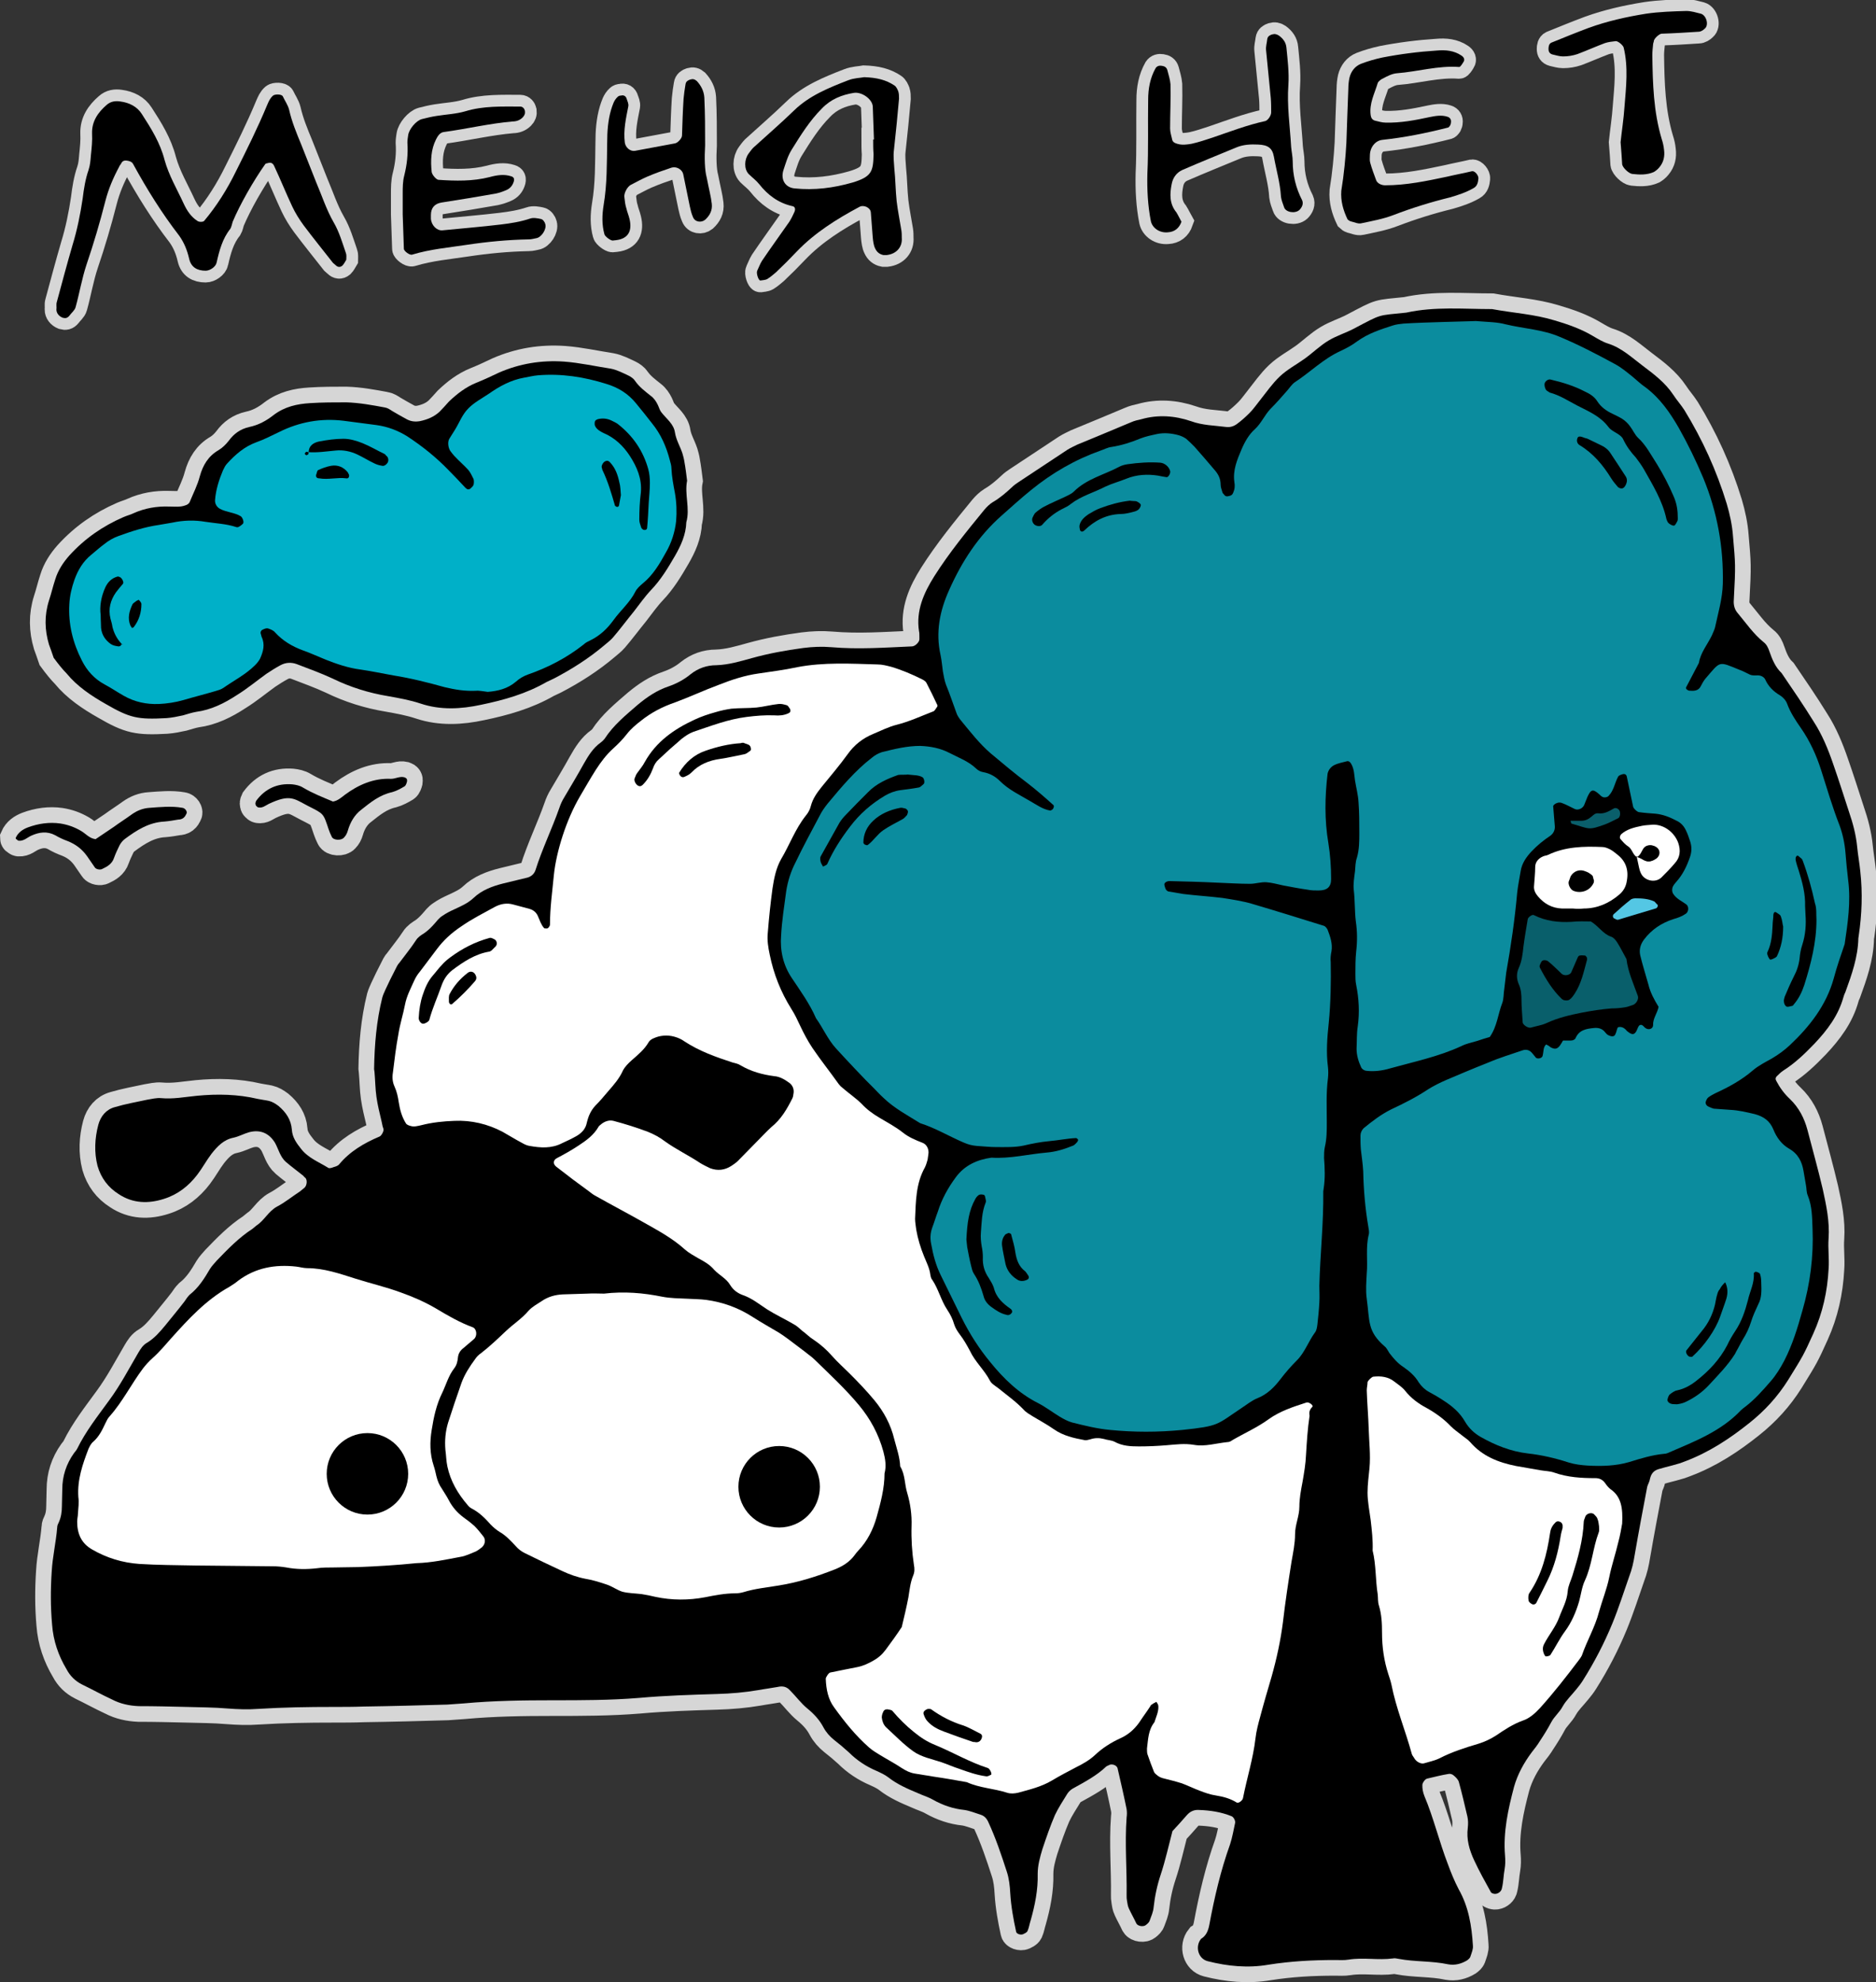 <?xml version="1.0" encoding="utf-8"?>
<!-- Generator: Adobe Illustrator 16.0.0, SVG Export Plug-In . SVG Version: 6.00 Build 0)  -->
<!DOCTYPE svg PUBLIC "-//W3C//DTD SVG 1.1//EN" "http://www.w3.org/Graphics/SVG/1.1/DTD/svg11.dtd">
<svg version="1.1" id="Layer_1" xmlns="http://www.w3.org/2000/svg" xmlns:xlink="http://www.w3.org/1999/xlink" x="0px" y="0px"
	 width="478.9px" height="506px" viewBox="0 0 478.9 506" enable-background="new 0 0 478.9 506" xml:space="preserve">
<rect x="0" y="0" width="478.9" height="506" fill="#333333" stroke="none"/>
<g>
	<g opacity="0.8">
		<path fill-rule="evenodd" clip-rule="evenodd" stroke="#FFFFFF" stroke-width="8" stroke-miterlimit="10" d="M299.3,467.4
			c-1,3.8-1.8,7.5-3,11.1c-0.9,2.7-1.5,5.5-1.8,8.3c-0.1,1.2-0.6,2.3-1,3.4c-0.1,0.4-0.5,0.8-0.9,1.1c-0.6,0.6-2.1,0.4-2.5-0.3
			c-0.6-1.3-1.3-2.5-1.9-3.8c-0.3-0.6-0.4-1.4-0.5-2c-0.1-0.5-0.1-0.9-0.1-1.4c0.1-6.6-0.5-13.2,0-19.9c0.1-0.7,0.1-1.4,0-2.1
			c-0.7-3.5-1.5-6.9-2.3-10.4c-0.2-0.9-1.6-1.3-2.3-0.8c-0.2,0.1-0.5,0.2-0.6,0.3c-2.4,2.3-5.4,3.9-8.3,5.5
			c-0.6,0.3-1.2,0.8-1.6,1.4c-1.1,1.8-2.3,3.6-3.2,5.5c-1.2,2.8-2.2,5.7-3.2,8.7c-0.6,2-1.2,4.1-1.2,6.3c0.1,4.1-0.7,8-1.8,11.9
			c-0.3,0.9-0.4,1.8-0.8,2.7c-0.2,0.4-0.7,0.6-1.1,0.8c-0.7,0.3-1.7-0.1-1.8-0.6c-0.7-3.2-1.3-6.5-1.5-9.8c-0.1-1.9-0.3-3.8-0.9-5.6
			c-1.4-4.3-2.8-8.5-4.7-12.6c-0.4-0.9-1-1.6-2-1.9c-1.3-0.4-2.7-1-4.1-1.2c-2.9-0.3-5.5-1.2-8-2.6c-1.2-0.7-2.6-1.1-3.9-1.7
			c-2.6-1.1-5.2-2.2-7.5-4c-0.9-0.7-2-1.2-3.1-1.7c-2.6-1.1-5-2.7-7-4.7c-1.2-1.1-2.5-2.2-3.8-3.2c-1.1-0.9-2-1.9-2.7-3.2
			c-1-1.9-2.4-3.4-4.1-4.8c-1.6-1.3-2.9-3.1-4.4-4.6c-0.9-1-1.9-1.2-3.2-0.9c-1.6,0.3-3.3,0.5-4.9,0.8c-3.5,0.6-7,0.9-10.6,1
			c-6.6,0.2-13.2,0.4-19.9,1c-7.3,0.6-14.7,0.6-22,0.6c-7.6,0-15.1,0.1-22.7,0.8c-1.4,0.1-2.8,0.2-4.2,0.3
			c-7.1,0.2-14.2,0.4-21.3,0.5c-2.6,0.1-5.2,0.1-7.8,0.1c-6.4,0-12.8,0.1-19.2,0.5c-2.6,0.2-5.2,0.1-7.8-0.1
			c-3.5-0.3-7.1-0.3-10.6-0.4c-4-0.1-8-0.2-12.1-0.2c-2.4-0.1-4.7-0.6-6.8-1.7c-2.6-1.2-5.1-2.6-7.6-3.8c-1.8-0.9-3.1-2.2-4-3.9
			c-2.1-3.5-3.4-7.3-3.7-11.4c-0.4-4.5-0.4-9-0.1-13.5c0.2-3.8,1.1-7.5,1.4-11.3c0-0.5,0.2-0.9,0.4-1.3c0.6-1.3,0.8-2.7,0.8-4.1
			c0-1.4,0.1-2.8,0.1-4.3c0-3.4,1-6.5,3-9.3c0.3-0.4,0.6-0.7,0.8-1.1c2.2-4.5,5.3-8.4,8.2-12.4c2.8-3.8,5-8,7.4-12.1
			c0.6-1,1.2-2,2.3-2.6c1.8-1.1,3.2-2.7,4.6-4.4c1.6-2,3.3-4,4.9-6.1c0.4-0.6,0.8-1.2,1.3-1.7c2.3-1.8,3.8-4.2,5.2-6.6
			c0.5-0.8,1.2-1.5,1.8-2.2c2.8-2.9,5.6-5.8,9-8c0.4-0.3,0.7-0.6,1.1-0.9c2-1.3,3-3.6,5.2-4.8c2.1-1.1,3.9-2.6,5.9-3.9
			c0.4-0.3,0.7-0.6,1.1-0.9c0.7-0.6,0.8-2.1,0.2-2.6c-0.2-0.1-0.3-0.3-0.5-0.5c-1.5-1.2-3-2.3-4.4-3.5c-1.5-1.3-1.9-3.3-2.8-4.9
			c-1.6-2.6-3.9-3.4-6.6-2.7c-1.4,0.4-2.6,1.1-4,1.4c-2.5,0.5-4.1,2.2-5.6,4.1c-1.3,1.7-2.3,3.6-3.6,5.3c-2.2,2.9-5,5.1-8.5,6.2
			c-4,1.3-8,1.2-11.6-1.2c-2.7-1.7-4.5-4.1-5.4-7.2c-0.9-3.5-0.7-7.1,0.2-10.5c0.6-2.2,2-3.9,4.2-4.5c2.7-0.8,5.5-1.3,8.3-1.9
			c1.2-0.2,2.4-0.5,3.5-0.4c3.1,0.3,6.1-0.3,9.2-0.6c5.2-0.5,10.4-0.4,15.5,0.8c0.9,0.2,1.9,0.3,2.8,0.5c0.9,0.2,1.7,0.7,2.5,1.3
			c1.9,1.6,3.2,3.5,3.4,6c0.1,2,1.2,3.5,2.4,5c1.8,2.3,4.5,3.3,6.9,4.8c0.3,0.2,0.9,0,1.4-0.2c0.4-0.1,1-0.3,1.3-0.6
			c2.8-3.4,6.4-5.5,10.4-7.2c0.5-0.2,1.1-1.4,1-1.8c0-0.2-0.1-0.5-0.2-0.7c-0.1-0.5-0.2-0.9-0.3-1.4c-0.5-2.1-1-4.1-1.3-6.2
			c-0.3-2.1-0.3-4.2-0.5-6.4c0-0.2-0.1-0.5-0.1-0.7c0.1-6.2,0.6-12.3,2.1-18.3c0.2-0.7,0.5-1.3,0.8-2c0.8-1.7,1.6-3.4,2.5-5.1
			c0.3-0.6,0.6-1.3,1.1-1.8c1.4-1.9,2.9-3.7,4.2-5.7c0.5-0.8,1.3-1.3,2.1-1.8c1-0.7,1.8-1.5,2.6-2.4c0.6-0.7,1.2-1.5,2-2
			c1-0.7,2-1.2,3.1-1.7c1.7-0.8,3.4-1.5,4.9-2.9c2.1-2,4.8-3,7.6-3.7c2.1-0.5,4.1-1,6.2-1.5c1-0.3,1.7-1,2-1.9
			c1.7-5.4,4.2-10.5,6.1-15.9c0.3-0.9,0.7-1.8,1.2-2.6c1.7-2.9,3.4-5.7,5-8.6c1.2-2.1,2.4-4.1,4.4-5.5c0.4-0.3,0.7-0.6,1-1
			c2.2-3.4,5.4-6,8.4-8.6c2.4-2,4.9-3.7,7.9-4.7c2-0.7,3.9-1.7,5.6-3.1c1.9-1.5,4.1-2.3,6.6-2.3c3.1-0.1,6.1-1,9-1.8
			c4.3-1.2,8.7-2,13.2-2.6c2.4-0.3,4.7-0.4,7.1-0.2c6.9,0.6,13.7,0.1,20.6-0.2c0.8,0,1.9-1.1,1.9-1.8c0-0.2,0-0.5,0-0.7
			c0-0.5,0-1-0.1-1.4c-0.8-5.2,1.2-9.7,3.9-14c3.8-6,8.3-11.5,12.8-17c0.6-0.7,1.3-1.4,2.1-1.9c1.9-1.1,3.5-2.5,5-3.9
			c0.5-0.5,1.1-0.9,1.7-1.3c4.1-2.7,8.3-5.5,12.4-8.2c0.8-0.5,1.7-0.9,2.5-1.3c4.6-1.9,9.2-3.8,13.7-5.7c0.9-0.4,1.8-0.6,2.7-0.8
			c4.2-1.2,8.5-0.9,12.6,0.5c3,1.1,6,1.1,9.1,1.5c1,0.1,1.9-0.2,2.7-0.8c1.1-0.8,2.2-1.8,3.2-2.8c1-1,1.8-2.2,2.7-3.3
			c1.6-2,3.1-4.2,5-6c1.9-1.8,4.2-3,6.3-4.5c2.1-1.5,4-3.4,6.2-4.7c2-1.2,4.3-1.9,6.4-3c7.4-3.9,5.9-3.3,13.4-4.1
			c7.3-1.6,14.6-0.9,21.9-0.9c5.4,1,10.8,1.3,16,2.9c3.4,1,6.8,2.2,9.8,4c1.2,0.7,2.5,1.5,3.8,1.9c3.5,1.1,6.1,3.6,8.9,5.7
			c2.8,2.1,5.7,4.3,7.7,7.3c0.9,1.4,2,2.6,2.9,4c4.6,7.5,8.2,15.4,10.8,23.9c0.8,2.7,1.4,5.5,1.6,8.3c0.6,7.1,0.7,7.1,0.2,16.3
			c-0.1,1.2,0.2,2.4,1,3.3c2.1,2.5,4,5.3,6.6,7.4c0.8,0.6,1.2,1.5,1.5,2.4c0.7,2,1.5,4,3.1,5.5c2.8,4.1,5.6,8.2,8.2,12.4
			c2.2,3.4,3.7,7.1,5,10.9c1.4,4,2.7,8.1,4,12.1c1,2.9,1.8,5.9,2.1,9c0.2,2.1,0.6,4.2,0.8,6.3c0.6,5.4,0.4,10.9-0.4,16.3
			c0,0.2-0.1,0.5-0.1,0.7c-0.1,4.8-1.7,9.3-3.3,13.7c-0.2,0.4-0.4,0.9-0.5,1.3c-1.3,4.7-4.1,8.4-7.4,11.9c-2.5,2.6-5,5-8,6.9
			c-0.6,0.4-1.1,0.9-1.6,1.4c-0.4,0.4-0.4,0.8-0.1,1.3c0.9,1.7,2,3.2,3.4,4.5c2.3,2.2,3.7,4.9,4.5,7.9c1.3,5,2.7,10,3.9,15.1
			c0.9,4.1,1.8,8.3,1.5,12.6c-0.2,2.6,0.2,5.2,0,7.8c-0.3,5.7-1.5,11.2-3.9,16.5c-2.5,5.5-2.5,5.5-6.4,11.8c-2.7,4.3-6,7.9-9.9,11
			c-5,4-10.3,7.5-16.4,9.8c-2.2,0.9-4.5,1.3-6.8,2c-1.3,0.4-1.9,1.2-2.2,2.5c-0.1,0.7-0.5,1.3-0.7,2c-1.1,5.8-2.2,11.6-3.2,17.4
			c-0.3,1.9-0.7,3.7-1.4,5.5c-1.4,4-2.7,8.1-4.3,12c-2.1,5.1-4.6,9.9-7.5,14.5c-0.5,0.8-1.1,1.6-1.7,2.3c-1.2,1.5-2.6,2.8-3.5,4.4
			c-0.8,1.5-2.1,2.5-2.9,4c-0.9,1.7-1.9,3.3-2.9,4.8c-0.6,1-1.3,1.9-2.1,2.9c-2,2.7-3.6,5.6-4.5,8.8c-1.5,5.7-2.8,11.5-2.3,17.5
			c0.1,1.2,0.1,2.3-0.1,3.5c-0.3,1.6-0.3,3.3-0.7,4.9c-0.1,0.7-0.8,1.3-1.5,1.4c-0.4,0.1-1.1-0.1-1.3-0.4c-1.5-2.7-3-5.4-4.3-8.2
			c-1.2-2.6-2-5.3-1.6-8.3c0.1-0.9,0.1-1.9-0.1-2.8c-0.7-3-1.4-6-2.2-8.9c-0.2-0.6-0.8-1.2-1.3-1.6c-0.3-0.3-0.9-0.5-1.3-0.4
			c-1.9,0.3-3.7,0.8-5.5,1.2c-0.5,0.1-1.2,1.1-1.2,1.6c0,0.5,0,0.9,0.1,1.4c0.1,0.5,0.2,0.9,0.4,1.4c2.4,5.7,3.8,11.7,6,17.4
			c0.8,2.2,1.7,4.4,2.8,6.5c2.5,4.4,3.3,9.3,3.6,14.3c0.1,0.9-0.3,1.8-0.6,2.7c-0.1,0.5-0.5,0.8-0.9,1.1c-1.5,0.9-3.1,1.3-4.8,1
			c-4.2-0.9-8.5-0.6-12.7-1.4c-0.5-0.1-1-0.2-1.4-0.1c-3.8,0.5-7.6-0.3-11.3,0.3c-1.2,0.2-2.4,0.1-3.5,0.1c-5.7,0-11.3,0.3-17,1.2
			c-5.2,0.9-10.4,0.4-15.5-0.9c-2.4-0.6-3.3-3.7-1.7-5.7c1.3-0.8,1.8-2,2.1-3.5c1.3-7,2.9-13.9,5.3-20.6c0.6-1.8,0.9-3.7,1.3-5.5
			c0.1-0.6-0.4-1.5-0.9-1.7c-2.7-1.1-5.5-1.5-8.3-1.6c-1.3-0.1-2.3,0.4-3.1,1.3C301.8,464.7,300.5,466.1,299.3,467.4z"/>
		<path fill-rule="evenodd" clip-rule="evenodd" stroke="#FFFFFF" stroke-width="8" stroke-miterlimit="10" d="M13.7,167.9
			c-0.4-1.2-0.8-2.3-1.2-3.4c-1.1-3.7-1.2-7.4,0-11.2c0.6-1.8,1-3.6,1.6-5.4c0.7-2.3,2-4.3,3.6-6.1c3.9-4.3,8.5-7.5,13.8-9.8
			c0.9-0.4,1.8-0.6,2.6-1c2.9-1.3,5.9-1.8,9-1.7c1.4,0,2.9,0.2,4.2-0.3c0.4-0.1,0.9-0.4,1.1-0.8c0.9-2.2,2-4.3,2.6-6.6
			c0.8-2.9,2.2-5.2,4.8-6.7c1-0.6,1.9-1.5,2.6-2.4c1.3-1.8,3-3,5.2-3.5c2.4-0.5,4.4-1.6,6.3-3.1c2.8-2.1,5.9-2.8,9.3-3
			c3.1-0.2,6.1-0.2,9.2-0.2c3.3,0.1,6.6,0.7,9.8,1.3c0.7,0.1,1.3,0.5,1.9,0.9c1.2,0.7,2.4,1.4,3.7,2.1c1.1,0.6,2.2,0.7,3.4,0.5
			c1.9-0.4,3.6-1.1,5-2.4c0.8-0.8,1.6-1.7,2.4-2.6c2.1-2,4.3-3.7,7-4.8c2-0.8,3.9-1.7,5.8-2.6c5.3-2.3,10.8-3.2,16.6-2.8
			c4,0.3,8,1.2,11.9,1.8c1.6,0.3,3.1,1.1,4.6,1.8c0.6,0.3,1.3,0.8,1.6,1.3c1.1,1.6,2.6,2.7,4.1,3.9c0.8,0.6,1.3,1.4,1.7,2.2
			c0.3,0.6,0.5,1.4,0.9,1.9c1.3,1.7,3.2,3,3.5,5.2c0.3,1.9,1.3,3.5,1.9,5.3c0.2,0.7,0.4,1.4,0.5,2.1c0.3,1.6,0.5,3.3,0.7,4.9
			c-0.7,3.5,0.8,7.1-0.2,10.6c-0.1,3.2-1.4,6-2.9,8.6c-1.8,3.1-3.6,6.1-6.1,8.7c-1.6,1.7-3,3.7-4.4,5.5c-1.8,2.2-3.5,4.5-5.3,6.6
			c-0.6,0.7-1.4,1.3-2.1,1.9c-4,3.4-8.4,6.2-13,8.6c-0.6,0.3-1.3,0.6-1.9,0.9c-5.2,3-10.9,4.6-16.7,5.8c-5.1,1.1-10.3,1.4-15.4-0.3
			c-2.7-0.9-5.5-1.4-8.3-1.9c-4.9-0.8-9.7-2.3-14.2-4.5c-3-1.4-6.1-2.5-9.2-3.7c-1.4-0.5-2.8-0.4-4.1,0.3c-1.3,0.7-2.4,1.4-3.6,2.2
			c-2.5,1.8-4.9,3.8-7.5,5.4c-3.2,2.1-6.6,3.8-10.4,4.3c-1.2,0.2-2.3,0.6-3.4,0.9c-1.4,0.3-2.8,0.6-4.2,0.7c-7.3,0.4-9.3,0-15.5-3.6
			c-3.7-2.1-7.3-4.5-10-7.8C16,170.9,14.8,169.4,13.7,167.9z"/>
		<path fill-rule="evenodd" clip-rule="evenodd" stroke="#FFFFFF" stroke-width="8" stroke-miterlimit="10" d="M24.4,214.2
			c1.5-1,3-2,4.6-3.1c1.5-1.1,3.1-2.1,4.6-3.2c1.4-1,2.9-1.6,4.6-1.7c2.8-0.2,5.6-0.5,8.4,0c0.7,0.1,1.3,1,1,1.5
			c-0.2,0.4-0.4,0.8-0.8,1.1c-0.4,0.3-0.9,0.4-1.3,0.4c-1.2,0.2-2.3,0.4-3.5,0.5c-4,0.2-7.1,2.2-10.2,4.5c-0.5,0.4-1,1-1.3,1.6
			c-0.5,1-1,2.1-1.4,3.2c-0.5,1.5-1.7,2.2-3,2.8c-0.5,0.3-1.6,0.1-1.9-0.4c-0.7-1-1.3-1.9-2-2.9c-1.3-1.8-2.9-3-4.9-3.8
			c-1.1-0.4-2.2-0.9-3.2-1.5c-2.1-1.1-4.1-0.8-6.1,0.1c-1.1,0.5-1.9,1.4-3.2,1.3c-0.2,0-0.4-0.2-0.6-0.4C4.1,214.3,4,214,4,213.9
			c0.6-1.4,1.8-2.2,3.1-2.7c2.7-1,5.5-1.4,8.3-1c1.9,0.3,3.6,0.9,5.3,1.9C21.9,212.8,22.8,214,24.4,214.2z"/>
		<path fill-rule="evenodd" clip-rule="evenodd" stroke="#FFFFFF" stroke-width="8" stroke-miterlimit="10" d="M85,204.6
			c1.2-0.2,2.1-1,3-1.7c3.5-2.6,7.4-4.3,11.8-4.1c1.2,0,2.2-0.7,3.4-0.4c0.6,0.2,0.8,0.5,0.7,1.1c-0.1,0.4-0.3,1-0.6,1.2
			c-1,0.6-2.1,1.2-3.2,1.5c-3.2,0.7-5.5,2.6-7.9,4.5c-1.7,1.3-2.8,3.2-3.4,5.3c-0.2,0.7-0.5,1.3-1,1.8c-0.7,0.8-2.7,0.7-3.1-0.2
			c-0.3-0.6-0.6-1.3-0.8-1.9c-1.4-4.2-1.2-3.9-5.3-6c-3.5-1.8-4.5-3.1-10-0.5c-0.8,0.4-1.6,1.1-2.6,0.9c-0.2,0-0.4-0.2-0.6-0.4
			c-0.1-0.1-0.2-0.4-0.2-0.6c0-0.2,0.1-0.5,0.2-0.7c2.3-3.1,5.4-4.5,9.2-4.2c0.9,0.1,1.9,0.3,2.7,0.8
			C79.8,202.5,82.4,203.5,85,204.6z"/>
	</g>
	<g>
		<g opacity="0.8">
			<path fill-rule="evenodd" clip-rule="evenodd" stroke="#FFFFFF" stroke-width="6" stroke-miterlimit="10" d="M88.4,66.3
				c-0.3,0.5-0.6,1.1-1,1.5c-0.6,0.5-1.2,0.4-1.7-0.1c-0.2-0.2-0.5-0.4-0.7-0.6c-2.5-3.2-5.1-6.4-7.5-9.6c-1.1-1.5-2.1-3.1-2.9-4.8
				c-1.6-3.4-3-6.9-4.6-10.3c-0.3-0.7-0.8-1-1.5-0.8c-0.3,0.1-0.7,0.1-0.8,0.3c-3.1,4.4-6.5,10.4-8.3,14.7c-0.2,0.6-0.3,1.3-0.6,1.8
				c-2,2.5-2.8,5.5-3.5,8.6c-0.2,1.1-1.7,2.1-2.8,2.1c-2.2,0-3.7-0.9-4.2-3c-0.5-2.2-1.3-4.2-2.6-6c-4.4-5.7-8.2-11.8-11.7-18.2
				c-0.3-0.6-0.9-0.8-1.6-0.9c-0.7-0.1-1.2,0.1-1.5,0.8c-0.2,0.3-0.4,0.5-0.5,0.8c-1.5,2.8-2.7,5.6-3.5,8.7
				c-1.4,5.5-3,10.9-4.8,16.2c-1.2,3.6-1.8,7.3-2.8,10.9c-0.2,0.8-1.1,1.5-1.6,2.2c-0.5,0.6-1,0.7-1.7,0.5c-1-0.4-1.6-1.2-1.6-2.1
				c0.1-0.6-0.1-1.3,0.1-1.9c1.3-4.8,2.6-9.7,4-14.5c1.2-3.9,2-7.9,2.6-11.9c0.3-2.5,0.7-5,1.5-7.3c0.4-1.2,0.5-2.4,0.6-3.7
				c0.2-1.9,0.4-3.8,0.3-5.6c-0.1-3.1,1.5-5.4,3.7-7.3c1-0.9,2.2-1.1,3.5-0.9c2.3,0.3,4.3,1.3,5.5,3.2c2.4,3.7,4.7,7.4,5.8,11.7
				c1.1,4,3.2,7.5,4.9,11.2c0.8,1.7,1.8,3.3,3.5,4.4c0.4,0.3,1.4,0.3,1.7,0c3.2-3.8,5.9-8.1,8.1-12.6c2.8-5.6,5.6-11.2,8-17
				c0.4-0.9,0.7-1.7,1.5-2.4c0.5-0.4,2.2-0.4,2.5,0.2c0.5,1.1,1.3,2.2,1.6,3.4c0.7,3.1,1.9,6,3.1,8.9c1.3,3.2,2.5,6.4,3.8,9.6
				c1.5,3.5,2.6,7,4.5,10.3c1.4,2.4,2.2,5.2,3.1,7.8C88.5,65.1,88.4,65.7,88.4,66.3z"/>
			<path fill-rule="evenodd" clip-rule="evenodd" stroke="#FFFFFF" stroke-width="6" stroke-miterlimit="10" d="M220.6,19.7
				c3.2,0.1,5.6,0.7,7.7,2.1c0.5,0.3,0.8,1,1,1.5c0.2,0.6,0.2,1.2,0.2,1.9c-0.4,4.4-0.8,8.7-1.3,13.1c-0.2,1.6,0,3.1,0.1,4.7
				c0.3,2.8,0.3,5.6,0.6,8.4c0.3,2.5,0.8,4.9,1.2,7.4c0.1,0.6,0.1,1.3,0.1,1.9c0.2,2.3-1.3,4.1-3.8,4.4c-0.3,0-0.6,0-0.9,0
				c-1-0.2-1.7-0.8-2.1-1.7c-0.4-0.8-0.5-1.8-0.6-2.7c-0.2-2.2-0.3-4.3-0.5-6.5c-0.1-1.2-1.8-2-2.9-1.4c-5.8,3.1-11.4,6.6-16,11.4
				c-1.7,1.8-3.5,3.6-5.3,5.3c-0.7,0.6-1.4,1.2-2.2,1.7c-0.5,0.3-1.2,0.3-1.8,0.4c-0.5,0-1.1-1.9-0.8-2.5c0.4-0.8,0.7-1.7,1.2-2.5
				c2.3-3.4,4.7-6.7,7-10c0.5-0.8,0.9-1.6,1.3-2.5c0.3-0.7,0.2-1.4-0.6-1.5c-3.5-0.8-6.2-2.8-8.4-5.6c-0.8-1-1.8-1.7-2.7-2.6
				c-1.2-1.3-1.1-3.7,0-5.2c0.4-0.5,0.7-1,1.2-1.5c3.5-3.2,7-6.2,10.4-9.5c3.9-3.8,8.9-5.8,13.8-7.7C218,19.9,219.6,19.9,220.6,19.7
				z M222.9,35.6c0.1,0,0.1,0,0.2,0c-0.1-2.8-0.2-5.6-0.3-8.4c-0.1-1.9-2.8-3.8-4.8-3.5c-3.1,0.5-5.9,1.6-8.2,4
				c-3.1,3.1-5.4,6.8-7.7,10.5c-1,1.6-1.5,3.4-2.1,5.2c-0.8,2.5,0.5,4.5,2.9,4.7c5,0.5,9.8-0.1,14.7-1.5c5-1.5,5.3-2.9,5.4-7.2
				C222.9,38.1,222.9,36.9,222.9,35.6z"/>
			<path fill-rule="evenodd" clip-rule="evenodd" stroke="#FFFFFF" stroke-width="6" stroke-miterlimit="10" d="M343.7,36.5
				c0.2-5.1,0.3-9.5,0.5-13.9c0-0.9,0.1-1.9,0.3-2.8c0.4-1.6,1.4-2.9,2.9-3.5c1.8-0.7,3.6-1.2,5.4-1.6c4.6-0.9,9.3-1.5,14-1.8
				c2.2-0.2,4.4,0,6.3,1.3c0.6,0.4,0.9,1,0.5,1.6c-0.3,0.5-0.8,1.3-1.1,1.3c-5.4-0.4-10.6,1.2-15.9,1.6c-1.2,0.1-2.4,0.7-3.5,1.3
				c-0.5,0.2-1.2,0.7-1.4,1.2c-0.8,2.7-2.2,5.2-1.8,8.2c0.1,0.7,0.4,1.2,1.1,1.4c0.9,0.2,1.8,0.5,2.7,0.5c3.8,0.1,7.5-0.6,11.2-1.4
				c1.5-0.3,3.1-0.6,4.6-0.1c0.7,0.2,1,0.8,0.9,1.4c0,0.3-0.1,0.6-0.2,0.8c-0.2,0.3-0.4,0.6-0.7,0.6c-5.5,1.4-11,2.5-16.6,3.1
				c-1.9,0.2-3.2,2-3.2,4c0,0.6-0.1,1.3,0.1,1.9c0.4,1.5,1,3,1.5,4.4c0.3,0.8,1.3,1.3,2.3,1.3c5.4,0,10.6-1.1,15.8-2.2
				c2.1-0.5,4.3-0.9,6.4-1.4c0.7-0.1,1.7,1.1,1.6,1.9c-0.1,1-0.3,1.9-1.2,2.4c-1.9,1.1-4,1.8-6.1,2.4c-4.9,1.2-9.7,2.7-14.4,4.5
				c-2.6,1-5.4,1.5-8.2,2.1c-0.8,0.2-1.8-0.3-2.7-0.5c-0.3-0.1-0.6-0.3-0.8-0.5c-1.1-2.3-1.8-4.7-1.6-7.3
				C343.1,44.5,343.5,40.1,343.7,36.5z"/>
			<path fill-rule="evenodd" clip-rule="evenodd" stroke="#FFFFFF" stroke-width="6" stroke-miterlimit="10" d="M301.6,56.6
				c-0.6,1.7-1.8,2.6-3.5,2.7c-2.1,0.2-3.9-1.1-4.3-2.8c-0.8-4-1-8.1-0.9-12.2c0.3-6.3,0.1-12.5,0.2-18.8c0-2.9,0.5-5.6,1.9-8.1
				c0.4-0.6,1-0.7,1.6-0.6c0.7,0.1,1.2,0.4,1.4,1.1c0.3,1.2,0.7,2.4,0.8,3.6c0.1,3.8-0.1,7.5-0.1,11.3c0,0.9,0.3,1.8,0.5,2.7
				c0.1,0.7,0.6,1,1.3,1.2c1.3,0.4,2.5,0.2,3.7,0c1.8-0.4,3.6-1,5.4-1.6c4.4-1.5,8.8-3.2,13.4-4.2c0.7-0.2,1.5-1.4,1.5-2.2
				c0-1.2,0-2.5-0.1-3.7c-0.4-4.1-0.8-8.1-1.2-12.2c-0.1-0.9,0.2-1.8,0.3-2.8c0.1-0.7,0.6-1,1.2-1.2c0.7-0.2,1.2-0.1,1.8,0.3
				c1.1,0.8,1.8,1.8,1.9,3.1c0.3,3.1,0.7,6.3,0.5,9.4c-0.4,5.4,0.4,10.6,0.7,15.9c0.1,1.2,0.4,2.5,0.4,3.7c0,3.5,0.8,6.8,2.4,9.9
				c0.4,0.9,0,1.8-0.7,2.5c-1.1,1-3.5,0.6-3.9-0.7c-0.3-0.9-0.7-1.8-0.8-2.7c-0.2-3.5-1.2-6.8-1.8-10.2c-0.4-2.2-1.5-3-4-3.1
				c-1.9-0.1-3.8,0-5.5,0.7c-4.6,1.9-9.3,3.8-13.9,5.8c-1.5,0.7-2.4,2-2.7,3.6c-0.5,2.5-0.6,5,1.2,7.2
				C300.8,55,301.2,55.9,301.6,56.6z"/>
			<path fill-rule="evenodd" clip-rule="evenodd" stroke="#FFFFFF" stroke-width="6" stroke-miterlimit="10" d="M102.8,54.7
				c0-1.4,0-3.3,0-5.2c0-1.6,0-3.2,0.4-4.7c0.7-2.8,1-5.5,0.8-8.4c0-0.6,0.1-1.3,0.2-1.9c0.2-1.5,2-3.7,3.5-4.1
				c1.2-0.3,2.4-0.6,3.7-0.8c2.5-0.4,5-0.5,7.4-1.2c4.6-1.4,9.3-1.2,14-1.2c0.7,0,1.1,0.6,1.2,1.1c0.1,0.7-0.1,1.2-0.6,1.7
				c-0.7,0.7-1.6,1-2.5,1c-5.9,0.5-11.7,1.9-17.6,2.7c-1,0.1-1.6,1.1-2,1.9c-1.3,2.6-1.4,5.4-1.1,8.3c0.1,0.7,1.1,1.9,1.7,2
				c4.4,0.3,8.8,0.4,13.1-0.7c1.8-0.5,3.7-0.8,5.5-0.2c0.7,0.2,0.9,0.7,0.6,1.5c-0.3,0.9-0.9,1.6-1.8,2c-0.9,0.4-1.8,0.7-2.7,0.9
				c-4.6,0.8-9.3,1.6-13.9,2.3c-1.8,0.3-2.7,1.4-2.7,3.2c0,0.3,0,0.6,0,0.9c0.1,1.7,1.5,3.1,2.9,3c5-0.5,10-0.9,15-1.5
				c2.5-0.3,5-0.7,7.4-1.5c0.8-0.3,1.9-0.1,2.8,0.1c0.5,0.1,1,0.8,1.1,1.3c0.4,1.3-1,3.4-2.3,3.6c-0.6,0.1-1.2,0.3-1.9,0.3
				c-5.3,0.1-10.6,0.6-15.9,1.4c-4.6,0.7-9.3,1.1-13.9,2.5c-0.6,0.2-2.1-0.9-2.1-1.5C103,60.8,102.9,58,102.8,54.7z"/>
			<path fill-rule="evenodd" clip-rule="evenodd" stroke="#FFFFFF" stroke-width="6" stroke-miterlimit="10" d="M413.7,36.3
				c0.3-2.9,0.8-6,1-9.1c0.4-5,1-10-0.2-15c-0.1-0.6-1.4-1.7-2-1.7c-0.9,0.1-1.9,0.2-2.8,0.5c-2.4,0.9-4.6,1.9-7,2.8
				c-1.2,0.4-2.4,0.6-3.7,0.6c-0.9,0-1.8-0.3-2.7-0.5c-0.7-0.2-1-0.7-1-1.4c0-0.6,0.1-1.3,0.7-1.6c3.2-1.3,6.4-2.6,9.6-3.8
				c4.7-1.7,9.6-2.8,14.6-3.6c3.4-0.5,6.9-0.6,10.3-0.7c1.2,0,2.5,0.4,3.7,0.7c1.4,0.4,2.1,2.9,1,3.8c-0.4,0.4-1,0.8-1.6,0.8
				c-3.1,0.2-6.2,0.4-9.4,0.5c-0.6,0-1.9,1.2-2,1.8c0,0.3-0.2,0.6-0.2,0.9c-0.1,0.9-0.2,1.9-0.2,2.8c0.1,7.2,0.3,14.4,2.4,21.4
				c0.3,0.9,0.5,1.8,0.6,2.8c0.2,1.6-0.1,3.1-1.2,4.4c-0.4,0.5-0.9,0.9-1.4,1.2c-1.8,0.8-3.7,0.7-5.5,0.5c-0.9-0.1-2.5-1.6-2.6-2.5
				C414,40.4,413.9,38.5,413.7,36.3z"/>
			<path fill-rule="evenodd" clip-rule="evenodd" stroke="#FFFFFF" stroke-width="6" stroke-miterlimit="10" d="M180.4,45.3
				c0.6,3.1,1.1,4.9,1.3,6.7c0.2,1.7-0.5,3-1.7,4.1c-1,0.8-2.6,0.6-3.1-0.7c-0.4-0.9-0.6-1.8-0.8-2.7c-0.6-2.8-1.1-5.5-1.7-8.3
				c-0.3-1.2-1.8-2-3-1.6c-2.1,0.7-4.1,1.4-6.2,2.3c-1.4,0.6-2.8,1.4-4.2,2.1c-0.9,0.5-1.8,2.2-1.6,3.2c0.1,0.9,0.2,1.9,0.5,2.8
				c0.2,0.9,0.6,1.8,0.8,2.7c0.7,2.9-0.2,5-3.4,5.4c-0.3,0-0.6,0.1-0.9,0.1c-0.6,0-2-1.1-2.1-1.6c-0.7-2.5-0.6-5-0.2-7.5
				c0.9-5.3,0.8-10.6,0.9-15.9c0-2.8,0.2-5.7,1-8.4c0.4-1.2,0.7-2.4,1.7-3.3c0.2-0.2,0.5-0.3,0.8-0.3c0.7-0.2,1.3,0.1,1.5,0.9
				c0.2,0.6,0.5,1.2,0.4,1.8c-0.6,3.1-1.3,6.1-0.9,9.3c0.2,1.3,1.4,2.3,2.6,2.1c3.4-0.6,6.8-1.3,10.2-1.9c0.7-0.1,1.8-1.3,1.8-2
				c0.1-3.1,0.2-6.3,0.4-9.4c0.1-1.2,0.3-2.5,0.5-3.7c0.1-0.7,0.6-1,1.2-1.2c0.7-0.2,1.1-0.1,1.7,0.4c1.1,1.2,1.8,2.6,1.9,4.2
				c0.2,4.1,0.2,8.1,0.2,12.2C179.8,40.3,179.9,43.5,180.4,45.3z"/>
		</g>
		<g>
			<path fill-rule="evenodd" clip-rule="evenodd" d="M88.4,66.3c-0.3,0.5-0.6,1.1-1,1.5c-0.6,0.5-1.2,0.4-1.7-0.1
				c-0.2-0.2-0.5-0.4-0.7-0.6c-2.5-3.2-5.1-6.4-7.5-9.6c-1.1-1.5-2.1-3.1-2.9-4.8c-1.6-3.4-3-6.9-4.6-10.3c-0.3-0.7-0.8-1-1.5-0.8
				c-0.3,0.1-0.7,0.1-0.8,0.3c-3.1,4.4-6.5,10.4-8.3,14.7c-0.2,0.6-0.3,1.3-0.6,1.8c-2,2.5-2.8,5.5-3.5,8.6
				c-0.2,1.1-1.7,2.1-2.8,2.1c-2.2,0-3.7-0.9-4.2-3c-0.5-2.2-1.3-4.2-2.6-6c-4.4-5.7-8.2-11.8-11.7-18.2c-0.3-0.6-0.9-0.8-1.6-0.9
				c-0.7-0.1-1.2,0.1-1.5,0.8c-0.2,0.3-0.4,0.5-0.5,0.8c-1.5,2.8-2.7,5.6-3.5,8.7c-1.4,5.5-3,10.9-4.8,16.2
				c-1.2,3.6-1.8,7.3-2.8,10.9c-0.2,0.8-1.1,1.5-1.6,2.2c-0.5,0.6-1,0.7-1.7,0.5c-1-0.4-1.6-1.2-1.6-2.1c0.1-0.6-0.1-1.3,0.1-1.9
				c1.3-4.8,2.6-9.7,4-14.5c1.2-3.9,2-7.9,2.6-11.9c0.3-2.5,0.7-5,1.5-7.3c0.4-1.2,0.5-2.4,0.6-3.7c0.2-1.9,0.4-3.8,0.3-5.6
				c-0.1-3.1,1.5-5.4,3.7-7.3c1-0.9,2.2-1.1,3.5-0.9c2.3,0.3,4.3,1.3,5.5,3.2c2.4,3.7,4.7,7.4,5.8,11.7c1.1,4,3.2,7.5,4.9,11.2
				c0.8,1.7,1.8,3.3,3.5,4.4c0.4,0.3,1.4,0.3,1.7,0c3.2-3.8,5.9-8.1,8.1-12.6c2.8-5.6,5.6-11.2,8-17c0.4-0.9,0.7-1.7,1.5-2.4
				c0.5-0.4,2.2-0.4,2.5,0.2c0.5,1.1,1.3,2.2,1.6,3.4c0.7,3.1,1.9,6,3.1,8.9c1.3,3.2,2.5,6.4,3.8,9.6c1.5,3.5,2.6,7,4.5,10.3
				c1.4,2.4,2.2,5.2,3.1,7.8C88.5,65.1,88.4,65.7,88.4,66.3z"/>
			<path fill-rule="evenodd" clip-rule="evenodd" d="M220.6,19.7c3.2,0.1,5.6,0.7,7.7,2.1c0.5,0.3,0.8,1,1,1.5
				c0.2,0.6,0.2,1.2,0.2,1.9c-0.4,4.4-0.8,8.7-1.3,13.1c-0.2,1.6,0,3.1,0.1,4.7c0.3,2.8,0.3,5.6,0.6,8.4c0.3,2.5,0.8,4.9,1.2,7.4
				c0.1,0.6,0.1,1.3,0.1,1.9c0.2,2.3-1.3,4.1-3.8,4.4c-0.3,0-0.6,0-0.9,0c-1-0.2-1.7-0.8-2.1-1.7c-0.4-0.8-0.5-1.8-0.6-2.7
				c-0.2-2.2-0.3-4.3-0.5-6.5c-0.1-1.2-1.8-2-2.9-1.4c-5.8,3.1-11.4,6.6-16,11.4c-1.7,1.8-3.5,3.6-5.3,5.3c-0.7,0.6-1.4,1.2-2.2,1.7
				c-0.5,0.3-1.2,0.3-1.8,0.4c-0.5,0-1.1-1.9-0.8-2.5c0.4-0.8,0.7-1.7,1.2-2.5c2.3-3.4,4.7-6.7,7-10c0.5-0.8,0.9-1.6,1.3-2.5
				c0.3-0.7,0.2-1.4-0.6-1.5c-3.5-0.8-6.2-2.8-8.4-5.6c-0.8-1-1.8-1.7-2.7-2.6c-1.2-1.3-1.1-3.7,0-5.2c0.4-0.5,0.7-1,1.2-1.5
				c3.5-3.2,7-6.2,10.4-9.5c3.9-3.8,8.9-5.8,13.8-7.7C218,19.9,219.6,19.9,220.6,19.7z M222.9,35.6c0.1,0,0.1,0,0.2,0
				c-0.1-2.8-0.2-5.6-0.3-8.4c-0.1-1.9-2.8-3.8-4.8-3.5c-3.1,0.5-5.9,1.6-8.2,4c-3.1,3.1-5.4,6.8-7.7,10.5c-1,1.6-1.5,3.4-2.1,5.2
				c-0.8,2.5,0.5,4.5,2.9,4.7c5,0.5,9.8-0.1,14.7-1.5c5-1.5,5.3-2.9,5.4-7.2C222.9,38.1,222.9,36.9,222.9,35.6z"/>
			<path fill-rule="evenodd" clip-rule="evenodd" d="M343.7,36.5c0.2-5.1,0.3-9.5,0.5-13.9c0-0.9,0.1-1.9,0.3-2.8
				c0.4-1.6,1.4-2.9,2.9-3.5c1.8-0.7,3.6-1.2,5.4-1.6c4.6-0.9,9.3-1.5,14-1.8c2.2-0.2,4.4,0,6.3,1.3c0.6,0.4,0.9,1,0.5,1.6
				c-0.3,0.5-0.8,1.3-1.1,1.3c-5.4-0.4-10.6,1.2-15.9,1.6c-1.2,0.1-2.4,0.7-3.5,1.3c-0.5,0.2-1.2,0.7-1.4,1.2
				c-0.8,2.7-2.2,5.2-1.8,8.2c0.1,0.7,0.4,1.2,1.1,1.4c0.9,0.2,1.8,0.5,2.7,0.5c3.8,0.1,7.5-0.6,11.2-1.4c1.5-0.3,3.1-0.6,4.6-0.1
				c0.7,0.2,1,0.8,0.9,1.4c0,0.3-0.1,0.6-0.2,0.8c-0.2,0.3-0.4,0.6-0.7,0.6c-5.5,1.4-11,2.5-16.6,3.1c-1.9,0.2-3.2,2-3.2,4
				c0,0.6-0.1,1.3,0.1,1.9c0.4,1.5,1,3,1.5,4.4c0.3,0.8,1.3,1.3,2.3,1.3c5.4,0,10.6-1.1,15.8-2.2c2.1-0.5,4.3-0.9,6.4-1.4
				c0.7-0.1,1.7,1.1,1.6,1.9c-0.1,1-0.3,1.9-1.2,2.4c-1.9,1.1-4,1.8-6.1,2.4c-4.9,1.2-9.7,2.7-14.4,4.5c-2.6,1-5.4,1.5-8.2,2.1
				c-0.8,0.2-1.8-0.3-2.7-0.5c-0.3-0.1-0.6-0.3-0.8-0.5c-1.1-2.3-1.8-4.7-1.6-7.3C343.1,44.5,343.5,40.1,343.7,36.5z"/>
			<path fill-rule="evenodd" clip-rule="evenodd" d="M301.6,56.6c-0.6,1.7-1.8,2.6-3.5,2.7c-2.1,0.2-3.9-1.1-4.3-2.8
				c-0.8-4-1-8.1-0.9-12.2c0.3-6.3,0.1-12.5,0.2-18.8c0-2.9,0.5-5.6,1.9-8.1c0.4-0.6,1-0.7,1.6-0.6c0.7,0.1,1.2,0.4,1.4,1.1
				c0.3,1.2,0.7,2.4,0.8,3.6c0.1,3.8-0.1,7.5-0.1,11.3c0,0.9,0.3,1.8,0.5,2.7c0.1,0.7,0.6,1,1.3,1.2c1.3,0.4,2.5,0.2,3.7,0
				c1.8-0.4,3.6-1,5.4-1.6c4.4-1.5,8.8-3.2,13.4-4.2c0.7-0.2,1.5-1.4,1.5-2.2c0-1.2,0-2.5-0.1-3.7c-0.4-4.1-0.8-8.1-1.2-12.2
				c-0.1-0.9,0.2-1.8,0.3-2.8c0.1-0.7,0.6-1,1.2-1.2c0.7-0.2,1.2-0.1,1.8,0.3c1.1,0.8,1.8,1.8,1.9,3.1c0.3,3.1,0.7,6.3,0.5,9.4
				c-0.4,5.4,0.4,10.6,0.7,15.9c0.1,1.2,0.4,2.5,0.4,3.7c0,3.5,0.8,6.8,2.4,9.9c0.4,0.9,0,1.8-0.7,2.5c-1.1,1-3.5,0.6-3.9-0.7
				c-0.3-0.9-0.7-1.8-0.8-2.7c-0.2-3.5-1.2-6.8-1.8-10.2c-0.4-2.2-1.5-3-4-3.1c-1.9-0.1-3.8,0-5.5,0.7c-4.6,1.9-9.3,3.8-13.9,5.8
				c-1.5,0.7-2.4,2-2.7,3.6c-0.5,2.5-0.6,5,1.2,7.2C300.8,55,301.2,55.9,301.6,56.6z"/>
			<path fill-rule="evenodd" clip-rule="evenodd" d="M102.8,54.7c0-1.4,0-3.3,0-5.2c0-1.6,0-3.2,0.4-4.7c0.7-2.8,1-5.5,0.8-8.4
				c0-0.6,0.1-1.3,0.2-1.9c0.2-1.5,2-3.7,3.5-4.1c1.2-0.3,2.4-0.6,3.7-0.8c2.5-0.4,5-0.5,7.4-1.2c4.6-1.4,9.3-1.2,14-1.2
				c0.7,0,1.1,0.6,1.2,1.1c0.1,0.7-0.1,1.2-0.6,1.7c-0.7,0.7-1.6,1-2.5,1c-5.9,0.5-11.7,1.9-17.6,2.7c-1,0.1-1.6,1.1-2,1.9
				c-1.3,2.6-1.4,5.4-1.1,8.3c0.1,0.7,1.1,1.9,1.7,2c4.4,0.3,8.8,0.4,13.1-0.7c1.8-0.5,3.7-0.8,5.5-0.2c0.7,0.2,0.9,0.7,0.6,1.5
				c-0.3,0.9-0.9,1.6-1.8,2c-0.9,0.4-1.8,0.7-2.7,0.9c-4.6,0.8-9.3,1.6-13.9,2.3c-1.8,0.3-2.7,1.4-2.7,3.2c0,0.3,0,0.6,0,0.9
				c0.1,1.7,1.5,3.1,2.9,3c5-0.5,10-0.9,15-1.5c2.5-0.3,5-0.7,7.4-1.5c0.8-0.3,1.9-0.1,2.8,0.1c0.5,0.1,1,0.8,1.1,1.3
				c0.4,1.3-1,3.4-2.3,3.6c-0.6,0.1-1.2,0.3-1.9,0.3c-5.3,0.1-10.6,0.6-15.9,1.4c-4.6,0.7-9.3,1.1-13.9,2.5
				c-0.6,0.2-2.1-0.9-2.1-1.5C103,60.8,102.9,58,102.8,54.7z"/>
			<path fill-rule="evenodd" clip-rule="evenodd" d="M413.7,36.3c0.3-2.9,0.8-6,1-9.1c0.4-5,1-10-0.2-15c-0.1-0.6-1.4-1.7-2-1.7
				c-0.9,0.1-1.9,0.2-2.8,0.5c-2.4,0.9-4.6,1.9-7,2.8c-1.2,0.4-2.4,0.6-3.7,0.6c-0.9,0-1.8-0.3-2.7-0.5c-0.7-0.2-1-0.7-1-1.4
				c0-0.6,0.1-1.3,0.7-1.6c3.2-1.3,6.4-2.6,9.6-3.8c4.7-1.7,9.6-2.8,14.6-3.6c3.4-0.5,6.9-0.6,10.3-0.7c1.2,0,2.5,0.4,3.7,0.7
				c1.4,0.4,2.1,2.9,1,3.8c-0.4,0.4-1,0.8-1.6,0.8c-3.1,0.2-6.2,0.4-9.4,0.5c-0.6,0-1.9,1.2-2,1.8c0,0.3-0.2,0.6-0.2,0.9
				c-0.1,0.9-0.2,1.9-0.2,2.8c0.1,7.2,0.3,14.4,2.4,21.4c0.3,0.9,0.5,1.8,0.6,2.8c0.2,1.6-0.1,3.1-1.2,4.4c-0.4,0.5-0.9,0.9-1.4,1.2
				c-1.8,0.8-3.7,0.7-5.5,0.5c-0.9-0.1-2.5-1.6-2.6-2.5C414,40.4,413.9,38.5,413.7,36.3z"/>
			<path fill-rule="evenodd" clip-rule="evenodd" d="M180.4,45.3c0.6,3.1,1.1,4.9,1.3,6.7c0.2,1.7-0.5,3-1.7,4.1
				c-1,0.8-2.6,0.6-3.1-0.7c-0.4-0.9-0.6-1.8-0.8-2.7c-0.6-2.8-1.1-5.5-1.7-8.3c-0.3-1.2-1.8-2-3-1.6c-2.1,0.7-4.1,1.4-6.2,2.3
				c-1.4,0.6-2.8,1.4-4.2,2.1c-0.9,0.5-1.8,2.2-1.6,3.2c0.1,0.9,0.2,1.9,0.5,2.8c0.2,0.9,0.6,1.8,0.8,2.7c0.7,2.9-0.2,5-3.4,5.4
				c-0.3,0-0.6,0.1-0.9,0.1c-0.6,0-2-1.1-2.1-1.6c-0.7-2.5-0.6-5-0.2-7.5c0.9-5.3,0.8-10.6,0.9-15.9c0-2.8,0.2-5.7,1-8.4
				c0.4-1.2,0.7-2.4,1.7-3.3c0.2-0.2,0.5-0.3,0.8-0.3c0.7-0.2,1.3,0.1,1.5,0.9c0.2,0.6,0.5,1.2,0.4,1.8c-0.6,3.1-1.3,6.1-0.9,9.3
				c0.2,1.3,1.4,2.3,2.6,2.1c3.4-0.6,6.8-1.3,10.2-1.9c0.7-0.1,1.8-1.3,1.8-2c0.1-3.1,0.2-6.3,0.4-9.4c0.1-1.2,0.3-2.5,0.5-3.7
				c0.1-0.7,0.6-1,1.2-1.2c0.7-0.2,1.1-0.1,1.7,0.4c1.1,1.2,1.8,2.6,1.9,4.2c0.2,4.1,0.2,8.1,0.2,12.2
				C179.8,40.3,179.9,43.5,180.4,45.3z"/>
		</g>
	</g>
	<g>
		<path fill-rule="evenodd" clip-rule="evenodd" d="M299.3,467.4c-1,3.8-1.8,7.5-3,11.1c-0.9,2.7-1.5,5.5-1.8,8.3
			c-0.1,1.2-0.6,2.3-1,3.4c-0.1,0.4-0.5,0.8-0.9,1.1c-0.6,0.6-2.1,0.4-2.5-0.3c-0.6-1.3-1.3-2.5-1.9-3.8c-0.3-0.6-0.4-1.4-0.5-2
			c-0.1-0.5-0.1-0.9-0.1-1.4c0.1-6.6-0.5-13.2,0-19.9c0.1-0.7,0.1-1.4,0-2.1c-0.7-3.5-1.5-6.9-2.3-10.4c-0.2-0.9-1.6-1.3-2.3-0.8
			c-0.2,0.1-0.5,0.2-0.6,0.3c-2.4,2.3-5.4,3.9-8.3,5.5c-0.6,0.3-1.2,0.8-1.6,1.4c-1.1,1.8-2.3,3.6-3.2,5.5c-1.2,2.8-2.2,5.7-3.2,8.7
			c-0.6,2-1.2,4.1-1.2,6.3c0.1,4.1-0.7,8-1.8,11.9c-0.3,0.9-0.4,1.8-0.8,2.7c-0.2,0.4-0.7,0.6-1.1,0.8c-0.7,0.3-1.7-0.1-1.8-0.6
			c-0.7-3.2-1.3-6.5-1.5-9.8c-0.1-1.9-0.3-3.8-0.9-5.6c-1.4-4.3-2.8-8.5-4.7-12.6c-0.4-0.9-1-1.6-2-1.9c-1.3-0.4-2.7-1-4.1-1.2
			c-2.9-0.3-5.5-1.2-8-2.6c-1.2-0.7-2.6-1.1-3.9-1.7c-2.6-1.1-5.2-2.2-7.5-4c-0.9-0.7-2-1.2-3.1-1.7c-2.6-1.1-5-2.7-7-4.7
			c-1.2-1.1-2.5-2.2-3.8-3.2c-1.1-0.9-2-1.9-2.7-3.2c-1-1.9-2.4-3.4-4.1-4.8c-1.6-1.3-2.9-3.1-4.4-4.6c-0.9-1-1.9-1.2-3.2-0.9
			c-1.6,0.3-3.3,0.5-4.9,0.8c-3.5,0.6-7,0.9-10.6,1c-6.6,0.2-13.2,0.4-19.9,1c-7.3,0.6-14.7,0.6-22,0.6c-7.6,0-15.1,0.1-22.7,0.8
			c-1.4,0.1-2.8,0.2-4.2,0.3c-7.1,0.2-14.2,0.4-21.3,0.5c-2.6,0.1-5.2,0.1-7.8,0.1c-6.4,0-12.8,0.1-19.2,0.5
			c-2.6,0.2-5.2,0.1-7.8-0.1c-3.5-0.3-7.1-0.3-10.6-0.4c-4-0.1-8-0.2-12.1-0.2c-2.4-0.1-4.7-0.6-6.8-1.7c-2.6-1.2-5.1-2.6-7.6-3.8
			c-1.8-0.9-3.1-2.2-4-3.9c-2.1-3.5-3.4-7.3-3.7-11.4c-0.4-4.5-0.4-9-0.1-13.5c0.2-3.8,1.1-7.5,1.4-11.3c0-0.5,0.2-0.9,0.4-1.3
			c0.6-1.3,0.8-2.7,0.8-4.1c0-1.4,0.1-2.8,0.1-4.3c0-3.4,1-6.5,3-9.3c0.3-0.4,0.6-0.7,0.8-1.1c2.2-4.5,5.3-8.4,8.2-12.4
			c2.8-3.8,5-8,7.4-12.1c0.6-1,1.2-2,2.3-2.6c1.8-1.1,3.2-2.7,4.6-4.4c1.6-2,3.3-4,4.9-6.1c0.4-0.6,0.8-1.2,1.3-1.7
			c2.3-1.8,3.8-4.2,5.2-6.6c0.5-0.8,1.2-1.5,1.8-2.2c2.8-2.9,5.6-5.8,9-8c0.4-0.3,0.7-0.6,1.1-0.9c2-1.3,3-3.6,5.2-4.8
			c2.1-1.1,3.9-2.6,5.9-3.9c0.4-0.3,0.7-0.6,1.1-0.9c0.7-0.6,0.8-2.1,0.2-2.6c-0.2-0.1-0.3-0.3-0.5-0.5c-1.5-1.2-3-2.3-4.4-3.5
			c-1.5-1.3-1.9-3.3-2.8-4.9c-1.6-2.6-3.9-3.4-6.6-2.7c-1.4,0.4-2.6,1.1-4,1.4c-2.5,0.5-4.1,2.2-5.6,4.1c-1.3,1.7-2.3,3.6-3.6,5.3
			c-2.2,2.9-5,5.1-8.5,6.2c-4,1.3-8,1.2-11.6-1.2c-2.7-1.7-4.5-4.1-5.4-7.2c-0.9-3.5-0.7-7.1,0.2-10.5c0.6-2.2,2-3.9,4.2-4.5
			c2.7-0.8,5.5-1.3,8.3-1.9c1.2-0.2,2.4-0.5,3.5-0.4c3.1,0.3,6.1-0.3,9.2-0.6c5.2-0.5,10.4-0.4,15.5,0.8c0.9,0.2,1.9,0.3,2.8,0.5
			c0.9,0.2,1.7,0.7,2.5,1.3c1.9,1.6,3.2,3.5,3.4,6c0.1,2,1.2,3.5,2.4,5c1.8,2.3,4.5,3.3,6.9,4.8c0.3,0.2,0.9,0,1.4-0.2
			c0.4-0.1,1-0.3,1.3-0.6c2.8-3.4,6.4-5.5,10.4-7.2c0.5-0.2,1.1-1.4,1-1.8c0-0.2-0.1-0.5-0.2-0.7c-0.1-0.5-0.2-0.9-0.3-1.4
			c-0.5-2.1-1-4.1-1.3-6.2c-0.3-2.1-0.3-4.2-0.5-6.4c0-0.2-0.1-0.5-0.1-0.7c0.1-6.2,0.6-12.3,2.1-18.3c0.2-0.7,0.5-1.3,0.8-2
			c0.8-1.7,1.6-3.4,2.5-5.1c0.3-0.6,0.6-1.3,1.1-1.8c1.4-1.9,2.9-3.7,4.2-5.7c0.5-0.8,1.3-1.3,2.1-1.8c1-0.7,1.8-1.5,2.6-2.4
			c0.6-0.7,1.2-1.5,2-2c1-0.7,2-1.2,3.1-1.7c1.7-0.8,3.4-1.5,4.9-2.9c2.1-2,4.8-3,7.6-3.7c2.1-0.5,4.1-1,6.2-1.5c1-0.3,1.7-1,2-1.9
			c1.7-5.4,4.2-10.5,6.1-15.9c0.3-0.9,0.7-1.8,1.2-2.6c1.7-2.9,3.4-5.7,5-8.6c1.2-2.1,2.4-4.1,4.4-5.5c0.4-0.3,0.7-0.6,1-1
			c2.2-3.4,5.4-6,8.4-8.6c2.4-2,4.9-3.7,7.9-4.7c2-0.7,3.9-1.7,5.6-3.1c1.9-1.5,4.1-2.3,6.6-2.3c3.1-0.1,6.1-1,9-1.8
			c4.3-1.2,8.7-2,13.2-2.6c2.4-0.3,4.7-0.4,7.1-0.2c6.9,0.6,13.7,0.1,20.6-0.2c0.8,0,1.9-1.1,1.9-1.8c0-0.2,0-0.5,0-0.7
			c0-0.5,0-1-0.1-1.4c-0.8-5.2,1.2-9.7,3.9-14c3.8-6,8.3-11.5,12.8-17c0.6-0.7,1.3-1.4,2.1-1.9c1.9-1.1,3.5-2.5,5-3.9
			c0.5-0.5,1.1-0.9,1.7-1.3c4.1-2.7,8.3-5.5,12.4-8.2c0.8-0.5,1.7-0.9,2.5-1.3c4.6-1.9,9.2-3.8,13.7-5.7c0.9-0.4,1.8-0.6,2.7-0.8
			c4.2-1.2,8.5-0.9,12.6,0.5c3,1.1,6,1.1,9.1,1.5c1,0.1,1.9-0.2,2.7-0.8c1.1-0.8,2.2-1.8,3.2-2.8c1-1,1.8-2.2,2.7-3.3
			c1.6-2,3.1-4.2,5-6c1.9-1.8,4.2-3,6.3-4.5c2.1-1.5,4-3.4,6.2-4.7c2-1.2,4.3-1.9,6.4-3c7.4-3.9,5.9-3.3,13.4-4.1
			c7.3-1.6,14.6-0.9,21.9-0.9c5.4,1,10.8,1.3,16,2.9c3.4,1,6.8,2.2,9.8,4c1.2,0.7,2.5,1.5,3.8,1.9c3.5,1.1,6.1,3.6,8.9,5.7
			c2.8,2.1,5.7,4.3,7.7,7.3c0.9,1.4,2,2.6,2.9,4c4.6,7.5,8.2,15.4,10.8,23.9c0.8,2.7,1.4,5.5,1.6,8.3c0.6,7.1,0.7,7.1,0.2,16.3
			c-0.1,1.2,0.2,2.4,1,3.3c2.1,2.5,4,5.3,6.6,7.4c0.8,0.6,1.2,1.5,1.5,2.4c0.7,2,1.5,4,3.1,5.5c2.8,4.1,5.6,8.2,8.2,12.4
			c2.2,3.4,3.7,7.1,5,10.9c1.4,4,2.7,8.1,4,12.1c1,2.9,1.8,5.9,2.1,9c0.2,2.1,0.6,4.2,0.8,6.3c0.6,5.4,0.4,10.9-0.4,16.3
			c0,0.2-0.1,0.5-0.1,0.7c-0.1,4.8-1.7,9.3-3.3,13.7c-0.2,0.4-0.4,0.9-0.5,1.3c-1.3,4.7-4.1,8.4-7.4,11.9c-2.5,2.6-5,5-8,6.9
			c-0.6,0.4-1.1,0.9-1.6,1.4c-0.4,0.4-0.4,0.8-0.1,1.3c0.9,1.7,2,3.2,3.4,4.5c2.3,2.2,3.7,4.9,4.5,7.9c1.3,5,2.7,10,3.9,15.1
			c0.9,4.1,1.8,8.3,1.5,12.6c-0.2,2.6,0.2,5.2,0,7.8c-0.3,5.7-1.5,11.2-3.9,16.5c-2.5,5.5-2.5,5.5-6.4,11.8c-2.7,4.3-6,7.9-9.9,11
			c-5,4-10.3,7.5-16.4,9.8c-2.2,0.9-4.5,1.3-6.8,2c-1.3,0.4-1.9,1.2-2.2,2.5c-0.1,0.7-0.5,1.3-0.7,2c-1.1,5.8-2.2,11.6-3.2,17.4
			c-0.3,1.9-0.7,3.7-1.4,5.5c-1.4,4-2.7,8.1-4.3,12c-2.1,5.1-4.6,9.9-7.5,14.5c-0.5,0.8-1.1,1.6-1.7,2.3c-1.2,1.5-2.6,2.8-3.5,4.4
			c-0.8,1.5-2.1,2.5-2.9,4c-0.9,1.7-1.9,3.3-2.9,4.8c-0.6,1-1.3,1.9-2.1,2.9c-2,2.7-3.6,5.6-4.5,8.8c-1.5,5.7-2.8,11.5-2.3,17.5
			c0.1,1.2,0.1,2.3-0.1,3.5c-0.3,1.6-0.3,3.3-0.7,4.9c-0.1,0.7-0.8,1.3-1.5,1.4c-0.4,0.1-1.1-0.1-1.3-0.4c-1.5-2.7-3-5.4-4.3-8.2
			c-1.2-2.6-2-5.3-1.6-8.3c0.1-0.9,0.1-1.9-0.1-2.8c-0.7-3-1.4-6-2.2-8.9c-0.2-0.6-0.8-1.2-1.3-1.6c-0.3-0.3-0.9-0.5-1.3-0.4
			c-1.9,0.3-3.7,0.8-5.5,1.2c-0.5,0.1-1.2,1.1-1.2,1.6c0,0.5,0,0.9,0.1,1.4c0.1,0.5,0.2,0.9,0.4,1.4c2.4,5.7,3.8,11.7,6,17.4
			c0.8,2.2,1.7,4.4,2.8,6.5c2.5,4.4,3.3,9.3,3.6,14.3c0.1,0.9-0.3,1.8-0.6,2.7c-0.1,0.5-0.5,0.8-0.9,1.1c-1.5,0.9-3.1,1.3-4.8,1
			c-4.2-0.9-8.5-0.6-12.7-1.4c-0.5-0.1-1-0.2-1.4-0.1c-3.8,0.5-7.6-0.3-11.3,0.3c-1.2,0.2-2.4,0.1-3.5,0.1c-5.7,0-11.3,0.3-17,1.2
			c-5.2,0.9-10.4,0.4-15.5-0.9c-2.4-0.6-3.3-3.7-1.7-5.7c1.3-0.8,1.8-2,2.1-3.5c1.3-7,2.9-13.9,5.3-20.6c0.6-1.8,0.9-3.7,1.3-5.5
			c0.1-0.6-0.4-1.5-0.9-1.7c-2.7-1.1-5.5-1.5-8.3-1.6c-1.3-0.1-2.3,0.4-3.1,1.3C301.8,464.7,300.5,466.1,299.3,467.4z"/>
		<path fill-rule="evenodd" clip-rule="evenodd" fill="#0B8C9E" d="M394.7,266.6c0.4,0.2,0.8,0.4,1.1,0.7c1.1,0.6,1.7,0.5,2.4-0.4
			c0.3-0.4,0.5-0.8,0.8-1.3c0.6,0,1.3,0,2,0c0.5,0,1-0.2,1.2-0.6c0.9-2.1,2.7-2.4,4.7-2.6c1-0.1,1.9,0.1,2.6,0.8
			c0.3,0.3,0.6,0.8,1,1c0.4,0.2,0.9,0.4,1.3,0.3c0.5-0.1,0.6-0.6,0.8-1.1c0.1-0.4,0.3-1.2,0.5-1.2c0.7-0.2,1.4,0.1,1.9,0.6
			c0.2,0.2,0.3,0.4,0.5,0.5c1.2,1,1.9,0.9,2.5-0.7c0.2-0.5,0.4-1,0.9-1c0.4,0,0.7,0.4,1,0.7c0.9,0.8,2.1,0.3,2.1-0.6
			c-0.1-1.7,1.1-3.1,1.4-4.7c-1.1-1.8-2.1-3.6-2.6-5.7c-0.7-2.5-1.5-5-2.1-7.5c-0.3-1.5,0.1-2.8,1-4c1.9-2.5,4.4-4.2,7.5-5.2
			c1.1-0.3,2.2-0.7,3.2-1.4c0.7-0.5,0.8-1.9,0-2.4c-1.1-0.8-2.5-1.4-3.3-2.7c-0.2-0.3-0.3-0.9-0.2-1.3c0.1-0.7,0.6-1.2,1.1-1.8
			c1.6-1.8,2.6-3.9,3.4-6.2c0.5-1.4,0.5-2.8,0-4.2c-0.3-0.9-0.6-1.8-1-2.6c-0.5-1.1-1.3-2-2.4-2.5c-1.7-0.9-3.4-1.6-5.4-1.8
			c-1.4-0.1-2.8-0.2-4.2-0.4c-0.4,0-1.4-0.9-1.5-1.4c-0.5-2.5-1.1-5.1-1.6-7.6c-0.1-0.6-0.5-0.8-1-0.7c-0.4,0.1-1,0.3-1.2,0.6
			c-0.9,1.6-1.1,3.6-2.5,5c-0.3,0.3-0.9,0.4-1.3,0.3c-0.4-0.1-0.8-0.5-1.1-0.8c-1.6-1.4-2.1-1.2-3,0.8c-0.3,0.7-0.5,1.3-0.8,2
			c-0.4,0.9-1.6,1.4-2.4,1c-1.1-0.5-2.1-1.1-3.2-1.5c-0.4-0.2-1-0.2-1.4,0c-0.4,0.1-1,0.6-0.9,0.9c0.1,1.6,0.3,3.3,0.4,4.9
			c0.1,1-0.3,1.9-1.1,2.5c-1.8,1.2-3.4,2.5-4.9,4.1c-1.3,1.4-2.4,3-2.7,4.9c-0.3,1.9-0.7,3.7-0.9,5.6c-0.6,6.8-1.6,13.6-2.8,20.4
			c-0.2,1.4-0.3,2.8-0.5,4.2c-0.2,1.2-0.1,2.4-0.5,3.5c-1.1,2.8-1.3,6-3.2,8.7c-1,0.3-2.1,0.6-3.2,1c-1.4,0.4-2.8,0.7-4,1.3
			c-5.8,2.7-12.1,4-18.2,5.7c-2,0.6-4.2,0.9-6.3,0.6c-0.4-0.1-0.9-0.4-1.1-0.8c-0.7-1.5-1.2-3.1-1.2-4.8c0.1-1.9,0-3.8,0.3-5.7
			c0.5-3.6,0.3-7.1-0.4-10.6c-0.2-0.9-0.2-1.9-0.2-2.8c0-1.9,0-3.8,0.2-5.7c0.3-2.6,0.3-5.1-0.1-7.8c-0.3-2.6-0.2-5.2-0.5-7.8
			c-0.2-1.6,0.1-3.3,0.3-4.9c0.1-1.2,0.1-2.4,0.5-3.5c0.6-2.1,0.6-4.2,0.6-6.3c0-2.6,0-5.2-0.2-7.8c-0.1-1.9-0.6-3.7-0.9-5.6
			c-0.2-1.4-0.2-2.8-0.9-4.1c-0.2-0.4-0.6-0.9-1.1-0.8c-1.1,0.3-2.3,0.5-3.3,1c-0.8,0.4-1.5,1.2-1.7,2.2c-0.7,5.9-0.8,11.8,0.2,17.7
			c0.5,3.1,0.7,6.1,0.7,9.2c0,2-1,2.9-3.2,2.9c-0.9,0-1.9,0-2.8-0.2c-2.1-0.3-4.2-0.7-6.3-1.1c-1.4-0.3-2.8-0.7-4.2-0.8
			c-1.4-0.1-2.8,0.4-4.2,0.4c-2.8,0-5.7-0.2-8.5-0.3c-4-0.2-8-0.3-12.1-0.4c-0.4,0-1,0.2-1.2,0.6c-0.2,0.3,0.1,0.9,0.2,1.3
			c0.2,0.5,0.6,0.8,1.1,0.8c1.2,0.2,2.3,0.4,3.5,0.6c3.3,0.4,6.6,0.6,9.9,1c2.6,0.4,5.2,0.8,7.6,1.5c6.1,1.8,12.2,3.7,18.3,5.6
			c0.4,0.1,0.8,0.6,1,1c0.7,1.8,1.3,3.6,1,5.5c-0.2,0.9-0.3,1.9-0.2,2.8c0.1,4.6,0,10.6-0.5,15.5c-0.4,3.8-0.7,7.5-0.2,11.3
			c0.1,0.9,0.1,1.9,0,2.8c-0.5,3.8-0.3,7.6-0.3,11.3c0,2.1,0,4.2-0.5,6.3c-0.2,0.9-0.2,1.9-0.2,2.8c0.2,2.6,0.3,5.2-0.1,7.8
			c0,0.2-0.1,0.5-0.1,0.7c0.1,8.1-0.8,16.1-1,24.1c0,1.4,0.1,2.8,0,4.3c-0.1,1.9-0.3,3.8-0.5,5.6c-0.1,0.7-0.2,1.5-0.6,2
			c-1.7,2.3-2.6,5.1-4.6,7.1c-1.5,1.5-2.9,3.1-4.2,4.8c-1.6,2.1-3.4,3.9-5.9,4.9c-1.5,0.6-2.8,1.7-4.2,2.6c-6.3,4.2-5.5,4.5-15,5.5
			c-6.2,0.6-12.3,0.6-18.4,0c-3.3-0.3-6.5-1.1-9.7-1.9c-1.1-0.3-2.2-0.9-3.2-1.5c-1.8-1.1-3.5-2.4-5.4-3.4c-5-2.5-8.9-6.3-12.3-10.5
			c-2.9-3.5-5.3-7.3-7.3-11.3c-1.8-3.6-3.5-7.2-5.3-10.8c-1.3-2.6-2-5.3-2.5-8.1c-0.3-1.5-0.2-2.8,0.3-4.2c0.5-1.3,0.9-2.7,1.4-4
			c1-3.2,2.6-6.1,4.6-8.8c2.2-3,5.4-4.5,9.1-5c4.8,0.3,9.4-0.9,14.1-1.3c2.4-0.2,4.6-0.9,6.8-1.8c0.4-0.2,0.7-0.6,1-0.9
			c0.1-0.2,0.3-0.5,0.2-0.6c-0.1-0.2-0.4-0.4-0.5-0.4c-2.3,0.1-4.6,0.6-7,0.8c-2.1,0.2-4.2,0.6-6.3,1.1c-2.3,0.5-4.7,0.4-7.1,0.4
			c-1.7,0-3.3-0.2-5-0.3c-1.2-0.1-2.3-0.4-3.4-0.9c-3.7-1.6-7.2-3.7-11-4.9c-3.2-2-6.6-3.8-9.3-6.4c-0.9-0.8-1.7-1.7-2.5-2.5
			c-2.2-2.1-7.8-8.1-9.7-10.2c-2.1-2.3-3.3-5.2-5.1-7.7c-1.6-3.7-4-7-6.2-10.3c-2.2-3.3-3-7-2.7-10.8c0.2-3.8,0.8-7.5,1.3-11.3
			c0.4-2.6,1.2-5.1,2.4-7.4c1.9-4,4.1-8,6.2-12c0.5-1,1.2-2,2-3c3.5-4.2,7-8.4,11.3-11.7c0.7-0.6,1.6-1.1,2.5-1.4
			c3.2-0.8,6.4-1.6,9.8-1.6c2.7,0.1,5.2,0.6,7.5,1.8c2.3,1.2,4.8,2.1,6.7,3.9c0.5,0.5,1.2,0.9,1.9,1c1.7,0.3,3.1,1.1,4.3,2.3
			c2.2,2.2,5,3.5,7.7,5.1c1.6,0.9,3.2,2.1,5.1,2.4c0.2,0,0.4-0.2,0.6-0.3c0.3-0.3,0.5-1,0.1-1.2c-2.1-1.9-4.3-3.8-6.5-5.5
			c-3.2-2.4-6.3-5-9.4-7.6c-2.9-2.5-5.2-5.5-7.6-8.4c-0.4-0.5-0.9-1.2-1.1-1.8c-0.9-2.4-1.7-4.9-2.7-7.3c-0.4-1.1-0.6-2.3-0.8-3.4
			c-0.2-1.4-0.3-2.8-0.6-4.2c-1.3-5.8-0.2-11.3,2.2-16.6c3.2-7.2,7.4-13.7,13.4-19c2.5-2.2,4.9-4.4,7.5-6.5
			c5.4-4.4,11.3-7.8,17.8-10.1c0.9-0.3,1.8-0.8,2.7-0.9c2.6-0.4,5.1-1.2,7.5-2.2c1.3-0.5,2.7-0.8,4.1-1.1c1.9-0.4,3.8-0.2,5.6,0.3
			c0.7,0.2,1.3,0.5,1.9,0.9c0.7,0.6,1.4,1.3,2.1,2c1.7,1.9,3.4,3.9,5.1,5.9c1,1.1,1.6,2.3,1.6,3.8c0,0.7,0.3,1.4,0.5,2.1
			c0.1,0.2,0.3,0.3,0.4,0.5c0.3,0.4,0.7,0.5,1.3,0.3c0.5-0.1,0.8-0.3,1-0.8c0.4-0.9,0.5-1.8,0.3-2.8c-0.4-3,0.7-5.6,1.8-8.2
			c0.8-1.9,1.9-3.9,3.5-5.3c1.6-1.5,2.4-3.5,3.9-5.1c1.5-1.5,2.9-3.1,4.3-4.7c0.6-0.7,1.2-1.6,1.9-2.1c4-2.6,7.3-6,11.7-8
			c1.5-0.7,3-1.5,4.3-2.5c2.8-2,5.9-3,9-4c0.9-0.3,1.9-0.4,2.8-0.5c3.3-0.2,6.6-0.3,9.9-0.4c2.4-0.1,4.7-0.1,7.1-0.2
			c0.7,0,1.4-0.1,2.1,0c2.4,0.2,4.8,0.2,7,0.8c4.6,1.1,9.4,1.3,13.8,3.2c4.8,2,9.4,4.4,14,6.9c1.7,0.9,3.1,2.1,4.6,3.3
			c1.1,0.9,2.1,1.9,3.3,2.7c3.7,2.8,6.2,6.4,8.5,10.4c2.3,4.1,4.4,8.4,6.2,12.7c3.6,8.7,5.2,17.7,5,27c-0.1,3.8-1.2,7.5-2,11.2
			c-0.2,0.7-0.5,1.3-0.8,2c-1.1,2.3-2.9,4.4-3.3,7c-1.1,2.1-2.2,4.2-3.3,6.3c-0.1,0.3,0.3,0.7,0.8,0.8c1.2,0.1,2.4,0.1,3-1.2
			c0.3-0.6,0.7-1.3,1.1-1.8c4-4.6,3.2-4.6,8.8-2.3c0.9,0.3,1.7,0.8,2.6,1.2c0.7,0.3,1.4,0.2,2.1,0.2c0.7,0,1.5,0.4,1.8,1
			c0.8,1.8,2.1,3.1,3.8,4.1c0.8,0.5,1.5,1.3,1.8,2.1c0.8,2.2,2.1,4.2,3.5,6.2c2.3,3.3,4,7,5.2,10.8c1.5,4.7,2.9,9.5,4.7,14.1
			c0.8,2.2,1.3,4.5,1.5,6.9c0.2,2.4,0.4,4.7,0.7,7.1c0.7,5.5-0.1,10.9-0.9,16.3c-1,2.9-2,5.8-2.8,8.8c-1.9,6.8-6.1,12.2-11.2,17
			c-1.4,1.3-2.9,2.4-4.6,3.4c-1.6,0.9-3.4,1.8-4.8,3c-2.9,2.5-6.2,4.3-9.7,5.9c-0.6,0.3-1.3,0.7-1.8,1.1c-0.3,0.3-0.5,0.8-0.6,1.2
			c0,0.5,0.3,0.9,0.8,1.1c0.4,0.2,0.9,0.4,1.3,0.5c1.4,0.1,2.8,0.2,4.2,0.3c2.1,0.1,4.2,0.6,6.3,1.1c2.2,0.6,3.8,1.7,4.7,3.9
			c0.8,2,2.1,3.8,4,4.9c2.3,1.3,3.3,3.3,3.7,5.7c0.2,1.2,0.4,2.3,0.6,3.5c0.2,0.9,0.1,1.9,0.5,2.8c1.1,2.7,1.1,5.6,1.2,8.4
			c0.3,7.1-0.6,14.1-2.6,21c-1.2,4.3-2.5,8.6-4.6,12.7c-1,1.9-2.1,3.7-3.5,5.3c-2,2.3-4,4.6-6.5,6.5c-0.4,0.3-0.8,0.6-1.1,0.9
			c-5,5.3-11.7,7.9-18.2,10.7c-0.4,0.2-0.9,0.4-1.4,0.4c-3.1,0.3-6,1.2-8.9,2.1c-3.4,1-7,1.1-10.6,0.9c-1.6-0.1-3.3-0.3-4.9-0.8
			c-3.4-1.1-6.8-1.9-10.4-2.3c-4.3-0.5-8.3-2.1-12-4.2c-1.6-0.9-3-2.2-4-3.9c-1.3-2.3-3.3-4-5.5-5.4c-1.2-0.8-2.4-1.5-3.7-2.2
			c-1.1-0.6-1.9-1.4-2.6-2.4c-1-1.7-2.4-2.9-4-4c-1.4-0.9-2.5-2.2-3.5-3.5c-0.4-0.6-0.7-1.3-1.2-1.7c-4.5-3.9-3.8-6.4-4.6-12.2
			c-0.3-2.1-0.1-4.3,0-6.4c0.3-3.3-0.3-6.6,0.5-9.9c0.2-0.7,0-1.4-0.1-2.1c-0.8-4.7-1.2-9.4-1.3-14.1c-0.1-1.9-0.4-3.8-0.6-5.6
			c-0.1-1.2-0.1-2.4-0.1-3.5c0-0.7,0.3-1.4,0.8-1.9c2.2-1.8,4.4-3.5,7-4.8c3.2-1.5,6.4-3.1,9.4-5.1c3-1.9,6.4-3.1,9.6-4.5
			c1.9-0.8,3.9-1.6,5.9-2.4c2.8-1.2,5.8-2.1,8.7-3.1c0.9-0.3,1.8-0.1,2.5,0.8c0.3,0.4,0.6,0.7,0.9,1.1c0.5,0.4,1.6,0.1,1.7-0.5
			C394.1,268.3,393.9,267.3,394.7,266.6z"/>
		<path fill-rule="evenodd" clip-rule="evenodd" fill="#FFFFFF" d="M334.3,361.4c-0.5,3.3-0.7,6.6-0.9,9.9c-0.1,2.4-0.5,4.7-0.9,7
			c-0.4,2.1-0.8,4.2-0.8,6.3c0,2.4-1.1,4.6-1.1,7c0,2.4-0.5,4.7-0.9,7c-0.8,5.1-1.6,10.3-2.2,15.5c-0.6,4.7-1.6,9.3-2.9,13.9
			c-1,3.4-2,6.8-2.9,10.2c-0.5,1.8-1,3.7-1.2,5.5c-0.6,5.2-2.2,10.2-3.2,15.3c-0.1,0.6-1.2,1.4-1.6,1.1c-1.6-1-3.4-1.5-5.3-1.8
			c-1.4-0.2-2.8-0.7-4.1-1.2c-1.6-0.6-3-1.3-4.6-1.9c-1.6-0.5-3.2-0.9-4.8-1.3c-0.4-0.1-0.9-0.3-1.3-0.6c-0.4-0.3-0.8-0.6-1-1
			c-0.6-1.5-1.2-3.1-1.7-4.6c-0.1-0.4-0.1-0.9-0.1-1.4c0.3-2.3,0.3-4.7,1.9-6.7c0.4-1.3,1.1-2.7,1-4.1c0-0.4-0.3-0.8-0.5-1.1
			c-0.4,0.2-0.8,0.4-1.2,0.7c-0.2,0.1-0.3,0.3-0.4,0.5c-0.9,1.4-1.9,2.7-2.8,4.1c-1.3,1.8-2.8,3.1-4.8,4c-2.4,1.1-4.6,2.5-6.5,4.3
			c-1.4,1.3-3,2.2-4.8,3.1c-2.1,1.1-4.2,2.2-6.2,3.4c-2.7,1.6-5.7,2.3-8.6,3.1c-0.9,0.2-1.9,0.3-2.8,0c-3.4-1.1-7-1.2-10.3-2.7
			c-2.8-0.5-5.6-1-8.4-1.4c-1.6-0.3-3.3-0.5-4.9-0.8c-1.2-0.2-2.2-0.7-3.3-1.4c-1.8-1.2-3.7-2.2-5.5-3.3c-1-0.6-2-1.2-2.9-2
			c-3.4-3-6.2-6.5-8.8-10.1c-1.6-2.1-2.1-4.7-2.2-7.4c0-0.4,0.8-1.6,1.2-1.6c2.3-0.5,4.6-0.9,7-1.4c1.4-0.3,2.7-0.9,3.9-1.6
			c1.3-0.7,2.3-1.6,3.2-2.8c1.4-1.9,2.8-3.8,4.1-5.8c0.6-2.5,1.2-5,1.7-7.6c0.3-1.9,0.5-3.8,1.2-5.5c0.4-0.9,0.4-1.8,0.2-2.8
			c-0.5-3.3-0.7-6.6-0.6-9.9c0.1-2.8-0.3-5.7-1.1-8.4c-0.7-2.2-0.5-4.7-1.8-6.8c-0.1-2.4-0.9-4.6-1.5-6.9c-0.9-3.8-2.7-7.1-5.1-10
			c-2-2.4-4.1-4.6-6.3-6.8c-1.5-1.5-3.1-2.9-4.5-4.5c-1.4-1.6-3-3-4.8-4.2c-1-0.6-1.8-1.5-2.8-2.2c-0.7-0.6-1.4-1.3-2.2-1.7
			c-2.2-1.3-4.6-2.4-6.8-3.8c-2-1.3-3.8-2.8-6.1-3.6c-1.4-0.5-2.5-1.3-3.3-2.6c-1-1.7-2.8-2.5-4.1-3.9c-1.1-1.3-2.5-2.1-4-2.9
			c-1.2-0.7-2.5-1.4-3.5-2.3c-3.2-2.9-7-4.9-10.7-7c-3.9-2.2-7.9-4.3-11.8-6.5c-0.6-0.3-1.2-0.7-1.8-1.2c-2.9-2.1-5.7-4.2-8.5-6.4
			c-0.9-0.7-0.8-1.7,0.2-2.2c1.9-1,3.7-2,5.5-3.2c2-1.3,3.9-2.7,5.1-4.8c0.1-0.2,0.3-0.3,0.5-0.5c0.9-0.8,2.1-1.3,3.3-1
			c3,0.8,5.9,1.7,8.8,2.8c1.5,0.6,3,1.4,4.3,2.4c2.9,2.1,6.1,3.6,9.1,5.6c0.8,0.5,1.7,0.9,2.5,1.3c1.9,0.7,3.7,0.5,5.4-0.6
			c0.6-0.4,1.2-0.8,1.7-1.3c1.7-1.7,3.3-3.4,5-5.1c1.2-1.2,2.3-2.4,3.5-3.5c2.5-2,4-4.6,5.4-7.4c0.2-0.4,0.2-0.9,0.3-1.4
			c0.1-1-0.3-1.9-1.1-2.5c-1.1-0.8-2.4-1.6-3.8-1.7c-3.1-0.4-6-1.2-8.7-2.8c-0.6-0.4-1.3-0.5-2-0.7c-4.3-1.4-8.5-2.9-12.3-5.4
			c-0.4-0.3-0.8-0.5-1.2-0.7c-1.8-0.8-3.6-1-5.5-0.5c-0.9,0.3-1.9,0.6-2.4,1.4c-1.1,1.9-2.7,3.2-4.3,4.6c-0.9,0.8-1.8,1.7-2.3,2.7
			c-0.9,2-2.3,3.6-3.7,5.2c-1.1,1.3-2.1,2.5-3.3,3.7c-1.2,1.3-1.8,2.7-2.2,4.4c-0.3,1.5-1.2,2.5-2.5,3.3c-1.2,0.7-2.5,1.3-3.8,1.9
			c-2.7,1.4-5.5,1.2-8.3,0.7c-0.7-0.1-1.3-0.4-2-0.8c-1.7-0.9-3.3-1.9-4.9-2.8c-3.8-2-8-3-12.3-2.8c-2.8,0.1-5.7,0.4-8.4,1.1
			c-0.9,0.2-1.9,0.5-2.8,0.2c-0.4-0.1-1-0.3-1.2-0.7c-1-1.6-1.5-3.4-1.8-5.3c-0.2-1.4-0.5-2.8-1.1-4.1c-0.5-1.1-0.6-2.3-0.4-3.5
			c0.4-3.3,0.8-6.6,1.4-9.8c0.4-2.6,1.2-5,1.7-7.6c0.4-2.1,1.4-4,2.3-6c0.4-0.9,0.9-1.7,1.5-2.4c1.4-1.9,2.9-3.8,4.3-5.7
			c1.7-2.3,3.8-4.2,6.2-5.8c2.7-1.9,5.7-3.4,8.6-5c1.5-0.8,3.1-1.1,4.8-0.6c1.4,0.4,2.7,0.7,4.1,1.1c1,0.3,1.7,0.9,2.1,1.8
			c0.5,1.1,0.8,2.2,1.6,3.1c0.1,0.1,0.5,0.1,0.7,0.1c0.2,0,0.4-0.2,0.5-0.3c0.1-0.2,0.3-0.4,0.3-0.7c0-4.3,0.6-8.5,1-12.7
			c0.6-5.8,3.1-14,6.7-20.1c1.3-2.2,2.6-4.5,4-6.7c1.3-2,2.7-3.9,4.5-5.5c1.2-1.1,2.4-2.3,3.4-3.6c1-1.3,2.3-2.4,3.6-3.4
			c2.6-2.1,5.5-3.6,8.7-4.7c3.8-1.4,7.4-3.1,11.2-4.5c3.3-1.3,6.6-2.4,10.2-2.9c3.3-0.5,6.6-0.9,9.8-1.6c6.8-1.3,13.7-0.9,20.5-0.7
			c1.2,0,2.3,0.3,3.5,0.6c2.7,0.8,5.3,1.9,7.9,3.2c0.4,0.2,0.9,0.5,1.1,0.9c1,1.9,1.9,3.8,2.8,5.7c0.1,0.2-0.1,0.5-0.2,0.6
			c-0.3,0.4-0.5,0.9-0.9,1c-3.1,1.2-6.1,2.6-9.3,3.4c-2,0.5-4,1.5-5.9,2.3c-2.7,1.1-4.9,2.8-6.6,5.2c-2.1,2.9-4.4,5.6-6.6,8.3
			c-1.2,1.5-2.3,3-2.8,4.9c-0.2,0.9-0.7,1.8-1.3,2.5c-2.7,3.4-4.1,7.4-6.3,11.1c-1.3,2.3-1.8,4.9-2.2,7.5c-0.5,3.7-0.9,7.5-1.2,11.3
			c-0.2,1.9,0.1,3.7,0.5,5.6c1,4.9,2.8,9.5,5.5,13.8c0.9,1.4,1.6,2.9,2.3,4.4c0.9,1.9,1.9,3.8,3.1,5.6c2.1,3.1,4.5,6.1,6.7,9.2
			c0.3,0.4,0.6,0.7,1,1c1.6,1.4,3.4,2.6,4.9,4.1c1.3,1.4,2.8,2.5,4.5,3.5c2,1.2,4.1,2.3,6,3.8c1.5,1.2,3.2,1.9,5,2.6
			c1.1,0.4,1.7,1.7,1.5,2.9c-0.1,0.5-0.1,0.9-0.2,1.4c-0.2,0.7-0.4,1.4-0.7,2c-2.3,4.1-2.3,8.6-2.5,13.1c0,0.9,0.2,1.9,0.3,2.8
			c0.4,2.3,1.1,4.6,2,6.8c0.6,1.5,1.4,3,1.6,4.7c0.1,0.5,0.2,1,0.5,1.3c1.6,2.4,2.2,5.2,3.8,7.6c0.8,1.2,1.4,2.4,1.8,3.8
			c0.3,0.9,0.8,1.7,1.4,2.5c1,1.3,1.8,2.7,2.6,4.2c1.3,2.8,3.7,4.9,5.1,7.6c0.4,0.8,1.3,1.3,2.1,1.9c2.2,1.8,4.5,3.4,6.5,5.5
			c0.6,0.7,1.5,1.2,2.3,1.7c1.8,1.1,3.7,2.1,5.4,3.3c2.4,1.7,5.2,2.3,7.9,2.8c0.4,0.1,0.9-0.1,1.4-0.2c1.2-0.4,2.3-0.4,3.5-0.1
			c0.9,0.3,1.9,0.3,2.7,0.7c2,1.1,4.1,1.2,6.2,1.2c2.4,0,4.7-0.1,7.1-0.3c2.4-0.2,4.6-0.5,7-0.1c2.8,0.5,5.6-0.4,8.5-0.7
			c0.5,0,0.9-0.2,1.3-0.5c3.1-1.8,6.3-3.2,9.2-5.3c2.9-2.1,6.3-3.2,9.7-4.3c0.5-0.2,1.6,0.5,1.6,1
			C334.1,360,334.2,360.7,334.3,361.4z"/>
		<path fill-rule="evenodd" clip-rule="evenodd" fill="#FFFFFF" d="M154.2,330.2c5.1-0.6,10-0.2,14.9,0.8c2.1,0.4,4.2,0.4,6.3,0.5
			c1.7,0.1,3.3,0.1,4.9,0.3c4.3,0.6,8.2,2,11.9,4.4c2.2,1.4,4.5,2.7,6.7,4c0.8,0.5,1.6,1.1,2.3,1.6c1.5,1.1,3,2.3,4.5,3.4
			c0.7,0.6,1.5,1.1,2.2,1.8c3.9,3.8,7.9,7.5,11.4,11.7c2.9,3.5,5,7.4,6.2,11.8c0.5,1.9,0.8,3.7,0.3,5.6c0,3.8-1,7.5-2,11.1
			c-0.9,3.2-2.4,6.2-4.7,8.6c-0.3,0.3-0.6,0.7-0.9,1.1c-1.3,1.8-3.1,2.9-5.1,3.7c-4.6,1.8-9.3,3.3-14.3,4.1c-3,0.5-6.1,0.8-9,1.7
			c-0.7,0.2-1.4,0.3-2.1,0.3c-2.6,0-5.2,0.5-7.7,1c-4.2,0.8-8.5,0.8-12.7-0.1c-1.2-0.3-2.3-0.5-3.5-0.7c-1.6-0.2-3.3-0.2-4.9-0.6
			c-1.3-0.4-2.5-1.3-3.9-1.8c-1.8-0.6-3.6-1.2-5.5-1.5c-2.1-0.4-4.1-1.1-6-2c-3.2-1.5-6.4-3-9.6-4.6c-0.8-0.4-1.6-1-2.2-1.7
			c-1.3-1.4-2.6-2.8-4.2-3.7c-0.8-0.5-1.5-1.1-2.2-1.8c-1.4-1.6-2.9-3.1-4.8-4.1c-0.4-0.2-0.8-0.5-1.1-0.9c-2.5-2.9-4.4-6.1-5.2-9.9
			c-0.3-1.4-0.3-2.8-0.5-4.2c-0.2-2.4,0-4.7,0.7-7c1.1-3.4,2.2-6.7,3.4-10.1c0.8-2.2,2.1-4.2,3.5-6.1c0.4-0.6,0.9-1.1,1.5-1.5
			c2.2-1.7,4.3-3.7,6.3-5.6c1.9-1.8,4.1-3.2,5.8-5.2c1-1.1,2.2-1.7,3.4-2.5c1.6-1.1,3.4-1.6,5.3-1.7c2.1-0.1,4.3-0.1,6.4-0.2
			C151.5,330.1,152.9,330.2,154.2,330.2z"/>
		<path fill-rule="evenodd" clip-rule="evenodd" fill="#FFFFFF" d="M91.5,400c-2.1,0-4.3,0.1-6.4,0.1c-1.4,0-2.8,0-4.2,0.2
			c-2.6,0.3-5.2,0.3-7.8-0.2c-1.2-0.2-2.3-0.3-3.5-0.3c-6.6-0.1-13.2-0.1-19.8-0.2c-4.7-0.1-9.5-0.1-14.2-0.4
			c-4.3-0.3-8.3-1.5-12.1-3.7c-2.8-1.6-3.8-4.1-3.8-7.1c0-0.7,0.2-1.4,0.2-2.1c0.1-1.4,0.3-2.8,0.1-4.2c-0.3-4.4,1.1-8.4,2.6-12.3
			c0.3-0.6,0.6-1.3,1.2-1.8c1.5-1.3,2.3-3,3.1-4.7c0.3-0.6,0.6-1.3,1.1-1.8c3.3-3.7,5.5-8.2,8.5-12.2c0.7-0.9,1.5-1.8,2.4-2.6
			c1.8-1.6,3.3-3.4,4.8-5.1c4.4-4.9,8.9-9.8,14.8-13.1c0.8-0.5,1.6-1,2.3-1.6c4.4-3.3,9.4-4.2,14.8-3.6c0.9,0.1,1.9,0.4,2.8,0.4
			c4.3,0,8.3,1.4,12.4,2.7c3.8,1.2,7.7,2.1,11.5,3.5c3.1,1.1,6.1,2.4,9,4.1c3,1.8,6.1,3.6,9.4,4.8c1,0.4,1.2,2.2,0.3,3
			c-0.9,0.8-1.8,1.5-2.7,2.3c-0.8,0.6-1.3,1.4-1.4,2.4c-0.1,1-0.3,1.9-0.9,2.7c-1.5,1.9-2.1,4.2-3.1,6.3c-1.5,3-2.2,6.3-2.7,9.5
			c-0.5,3-0.5,6.1,0.5,9.1c0.3,0.9,0.5,1.8,0.7,2.7c0.3,1.2,0.7,2.2,1.4,3.2c0.6,1,1.3,2,1.8,3c0.9,1.7,2.1,3.1,3.7,4.3
			c1,0.7,1.9,1.4,2.8,2.2c0.8,0.8,1.6,1.8,2.3,2.7c0.7,0.9,0.4,2.3-0.7,3c-0.4,0.3-0.8,0.6-1.2,0.8c-1.3,0.5-2.6,1.2-4,1.4
			c-3.7,0.7-7.4,1.5-11.2,1.6C101.4,399.5,96.5,399.8,91.5,400C91.5,400,91.5,400,91.5,400z"/>
		<path fill-rule="evenodd" clip-rule="evenodd" fill="#FFFFFF" d="M414.1,388.9c-0.2,1.1-0.5,3-1,4.8c-0.7,3-1.7,5.9-2.3,8.9
			c-0.6,3-1.8,5.9-2.6,8.8c-1,3.9-3.1,7.4-4.4,11.2c-0.2,0.4-0.5,0.8-0.8,1.2c-3.1,4.1-6.3,8.2-9.8,12.1c-1.3,1.4-2.7,2.7-4.5,3.3
			c-2.5,0.9-4.6,2.3-6.8,3.8c-1.4,0.9-2.9,1.6-4.5,2.1c-3.4,1-6.8,2.1-9.9,3.7c-1.2,0.6-2.7,0.9-4,1.3c-0.8,0.2-1.9-0.4-2.4-1.2
			c-0.2-0.4-0.6-0.8-0.7-1.2c-1.6-5.9-4-11.6-5.2-17.7c-0.2-0.9-0.5-1.8-0.8-2.7c-1.1-3.4-1.6-6.9-1.6-10.5c0-2.4-0.1-4.7-0.8-7
			c-0.3-0.9-0.2-1.9-0.3-2.8c-0.6-3.7-0.4-7.6-1.3-11.2c0.1-2.6-0.2-5.2-0.5-7.8c-0.3-2.3-0.8-4.7-0.8-7c0-2.1,0.3-4.2,0.5-6.3
			c0.3-3.3-0.1-6.6-0.2-9.9c-0.1-3.3-0.4-6.6-0.5-9.9c0-0.7,0.2-1.4,0.2-2.1c0.1-0.4,1.1-1.4,1.5-1.4c1.9-0.2,3.8,0,5.4,1.3
			c0.9,0.7,2,1.4,2.7,2.3c1.5,1.9,3.4,3.3,5.5,4.4c2.3,1.3,4.4,2.8,6.2,4.7c0.8,0.8,1.8,1.5,2.7,2.2c0.7,0.6,1.6,1.1,2.2,1.8
			c3.1,3.6,7.2,5.2,11.7,6.1c2.1,0.4,4.2,0.7,6.3,1.1c1.2,0.2,2.4,0.2,3.5,0.6c3.4,1.2,6.9,1.4,10.5,1.4c1,0,1.8,0.4,2.4,1.2
			c0.4,0.6,0.9,1.2,1.4,1.6C413.9,382,414.3,385,414.1,388.9z"/>
		<path fill-rule="evenodd" clip-rule="evenodd" fill="#095F6B" d="M406.1,235.2c2,1.2,3.1,3.2,5.2,3.9c0.6,0.2,1.1,0.8,1.5,1.4
			c0.9,1.4,1.6,2.9,2.4,4.3c0.4,3.3,1.8,6.3,2.9,9.4c0.3,0.8-0.4,2-1.2,2.3c-0.7,0.2-1.3,0.5-2,0.6c-1.2,0.2-2.3,0.3-3.5,0.3
			c-2.6,0.2-5.1,0.6-7.7,1.1c-3,0.6-6,1.3-8.8,2.6c-1.3,0.6-2.7,0.8-4.1,1.2c-0.7,0.2-2.1-0.7-2.1-1.4c-0.1-1.9-0.3-3.8-0.3-5.6
			c0-1.4-0.1-2.8-0.7-4.1c-0.6-1.4-0.6-2.8,0-4.1c0.8-1.8,1-3.6,1.2-5.5c0.3-2.3,0.7-4.6,1.1-7c0.1-0.5,1.2-1.3,1.6-1
			c3,1.5,6.2,1.9,9.6,1.7C403,235.1,404.6,235.2,406.1,235.2z"/>
		<path fill-rule="evenodd" clip-rule="evenodd" fill="#FFFFFF" d="M401.5,231.9c-0.9,0-1.9,0-2.8,0c-2.5-0.1-4.5-1.2-6.1-3.1
			c-0.6-0.7-1.1-1.6-1-2.6c0.1-1.6,0.3-3.3,0.3-4.9c0-1.2,0.8-2.2,2-2.7c0.4-0.2,0.9-0.2,1.3-0.4c4.4-2.1,9.1-2.2,13.8-2
			c0.7,0,1.4,0.3,2,0.6c0.6,0.3,1.2,0.8,1.7,1.2c2.3,1.7,3.1,4,2.6,6.8c-0.2,1.5-0.9,2.7-2,3.6c-2.6,2.2-5.6,3.5-9,3.5
			C403.4,232,402.4,232,401.5,231.9C401.5,232,401.5,231.9,401.5,231.9z"/>
		<path fill-rule="evenodd" clip-rule="evenodd" fill="#FFFFFF" d="M417.9,218.8c-1.1-0.6-1.2-2-2.2-2.7c-0.8-0.5-1.4-1.2-2-1.9
			c-0.3-0.3-0.2-0.9,0.2-1.3c1.5-1.3,3.3-1.7,5.2-2.1c0.9-0.2,1.9-0.2,2.8-0.3c2.8-0.1,5.5,1.9,6.5,4.6c0.7,2,0.5,3.8-0.9,5.3
			c-1.1,1.3-2.2,2.4-3.4,3.6c-1.6,1.5-4.5,0.8-5.3-1.3c-0.2-0.4-0.3-0.9-0.4-1.3c-0.2-0.9-0.4-1.8-0.6-2.8c0.6,0.3,1.3,0.5,1.9,0.9
			c1.2,0.7,2.2,0.3,3.2-0.4c1-0.8,1-2.2-0.1-2.9c-1.1-0.7-2.4-0.5-3.1,0.4C419,217.4,418.8,218.3,417.9,218.8z"/>
		<path fill-rule="evenodd" clip-rule="evenodd" fill="#54C7E4" d="M423.2,231c0,0.2,0,0.4-0.1,0.5c-0.1,0.2-0.3,0.4-0.5,0.4
			c-3.1,0.9-6.2,1.9-9.3,2.8c-0.2,0.1-0.5,0.1-0.7,0c-0.2-0.1-0.4-0.2-0.6-0.3c-0.3-0.2-0.4-0.8,0-1.1c1.4-1.3,2.8-2.5,4.2-3.6
			c0.3-0.3,0.9-0.4,1.3-0.4c1.6,0,3.3,0.1,4.8,0.8C422.5,230.2,422.8,230.7,423.2,231z"/>
		<path fill-rule="evenodd" clip-rule="evenodd" fill="#0A5F6B" d="M400.9,209.5c1,0,1.9,0,2.8,0c1,0,1.8-0.4,2.5-1
			c0.5-0.4,1-1,1.8-0.9c1.5,0.2,2.7-0.5,3.9-1.2c0.6-0.4,1.4,0.1,1.6,0.7c0.2,0.8,0,1.6-0.5,1.8c-1.1,0.5-2.1,1.1-3.2,1.5
			c-4.4,1.6-3.9,1.2-8.7-0.2C401.1,210.1,401,209.8,400.9,209.5z"/>
		<path fill-rule="evenodd" clip-rule="evenodd" d="M428.3,132.3c0,0.2,0,0.5-0.1,0.7c-0.2,0.4-0.4,0.8-0.7,1.1
			c-0.3,0.3-1.6-0.4-1.8-0.9c-0.1-0.2-0.2-0.4-0.3-0.7c-1-4.7-3.5-8.7-5.8-12.8c-0.6-1-1.3-2-2-2.9c-1.3-1.4-2.4-2.9-3.2-4.6
			c-0.3-0.7-0.9-1.1-1.5-1.5c-0.8-0.5-1.7-0.9-2.3-1.7c-2.1-2.8-5.1-4-8-5.5c-2.3-1.2-4.4-2.6-7-3.3c-0.2-0.1-0.4-0.3-0.6-0.4
			c-0.5-0.2-0.8-1.3-0.7-1.9c0.2-0.7,1-1.2,1.6-1c3,0.7,5.9,1.6,8.6,3c1.3,0.6,2.5,1.3,3.3,2.6c0.9,1.4,2.3,2.4,3.8,3.1
			c0.8,0.4,1.7,0.8,2.5,1.3c0.8,0.5,1.5,1.2,2,1.9c0.7,0.9,1.2,2.1,2,2.9c2.1,1.9,3.4,4.5,4.9,6.8c1.6,2.6,3,5.3,4.2,8.1
			C428.1,128.6,428.3,130.4,428.3,132.3z"/>
		<path fill-rule="evenodd" clip-rule="evenodd" d="M449.6,327.2c0.1,2.4,0.1,4.1-0.7,5.6c-0.7,1.5-1.4,3-1.9,4.6
			c-0.5,1.6-1.2,3.1-2.1,4.5c-0.6,1-1.1,2.1-1.7,3.1c-0.1,0.2-0.2,0.4-0.3,0.6c-1.9,3-4.4,5.5-6.8,8.1c-1.6,1.7-3.6,3.1-5.7,4.1
			c-0.6,0.3-1.3,0.5-2,0.6c-0.4,0.1-0.9,0-1.4,0c-0.9-0.1-1.5-0.7-1.3-1.3c0.1-0.4,0.3-1,0.6-1.2c0.5-0.4,1.2-0.9,1.8-1
			c1.9-0.4,3.5-1.3,5-2.5c3.2-2.5,5.9-5.4,7.8-9c0.6-1.3,1.3-2.5,2.1-3.7c1.6-2.4,2.5-5.1,3.2-7.8c0.5-2.3,1.7-4.4,1.5-6.9
			c0-0.1,0.4-0.4,0.5-0.4c0.4,0.1,1,0.3,1.1,0.6C449.6,326.1,449.6,327,449.6,327.2z"/>
		<path fill-rule="evenodd" clip-rule="evenodd" d="M231.7,197.7c1.6,0.2,2.8,0.1,3.8,0.7c0.4,0.2,0.7,1.5,0.2,1.8
			c-0.4,0.3-0.7,0.7-1.1,0.8c-1.6,0.3-3.2,0.5-4.8,0.7c-1.4,0.2-2.7,0.7-3.9,1.4c-3.5,2.1-6.4,4.6-8.9,7.9c-2.3,3-4.3,6.1-5.8,9.5
			c-0.1,0.3-0.7,0.5-1.1,0.7c-0.2-0.4-0.5-0.8-0.6-1.2c-0.1-0.4-0.2-1,0-1.4c1.6-2.9,3.2-5.7,4.8-8.6c0.5-0.8,1.1-1.5,1.8-2.2
			c1.8-1.9,3.6-3.7,5.4-5.5c2.2-2.3,5-3.5,7.8-4.5C230.2,197.7,231.2,197.8,231.7,197.7z"/>
		<path fill-rule="evenodd" clip-rule="evenodd" d="M295.6,121.4c-2.6-0.4-5.4-0.3-8.1,0.8c-1.7,0.7-3.6,1.2-5.3,2
			c-2.9,1.5-6.2,2.4-8.8,4.4c-0.7,0.6-1.6,1-2.4,1.4c-1.9,1-3.5,2.3-4.9,3.9c-0.4,0.5-1.2,0.5-1.9,0.1c-0.6-0.4-0.9-1.3-0.6-1.9
			c0.2-0.4,0.4-0.9,0.7-1.2c0.7-0.6,1.5-1.2,2.3-1.6c1.7-0.9,3.4-1.6,5.1-2.4c0.8-0.4,1.8-0.8,2.4-1.4c3.3-3.3,7.8-4.3,11.7-6.4
			c0.6-0.3,1.3-0.5,2-0.6c2.8-0.4,5.6-0.6,8.4-0.4c1.1,0.1,2.2,1,2.5,2.1c0.2,0.6-0.5,1.7-0.9,1.6
			C297.2,121.7,296.5,121.6,295.6,121.4z"/>
		<path fill-rule="evenodd" clip-rule="evenodd" d="M246.7,316.4c0.2-4.2,0.6-7.4,2.3-10.4c0.2-0.4,0.6-0.8,0.9-1
			c0.4-0.2,0.9-0.1,1.3,0c0.1,0,0.3,0.4,0.3,0.6c0.1,0.5,0.3,1,0.1,1.4c-1,2.5-1,5.1-1.2,7.6c-0.1,1.2,0,2.3,0.2,3.5
			c0.2,0.9,0.3,1.9,0.3,2.8c-0.1,2,0.4,3.7,1.5,5.3c0.5,0.8,1,1.6,1.3,2.5c0.6,2.5,2.3,4,4.3,5.4c0.4,0.3,0.5,0.8,0.2,1.1
			c-0.3,0.4-0.8,0.6-1.3,0.4c-1.4-0.3-2.6-1.1-3.7-1.9c-1-0.7-1.8-1.6-2.1-2.8c-0.6-2.1-1.3-4-2.5-5.8c-0.4-0.6-0.5-1.3-0.7-2
			c-0.4-1.6-0.7-3.2-1-4.8C246.8,317.4,246.7,316.5,246.7,316.4z"/>
		<path fill-rule="evenodd" clip-rule="evenodd" d="M463.7,234.8c0,5.7-1.4,11.2-3.1,16.6c-0.6,1.8-1.4,3.5-2.7,5
			c-0.1,0.2-0.3,0.4-0.6,0.4c-0.4,0.1-1,0.3-1.3,0.1c-0.3-0.2-0.6-0.7-0.6-1.2c-0.1-0.4,0.1-0.9,0.2-1.3c0.7-1.7,1.5-3.5,2.3-5.1
			c0.8-1.5,1.3-3,1.5-4.7c0.1-1.2,0.3-2.3,0.7-3.5c0.8-2.5,1-5.1,0.8-7.7c0-0.7-0.1-1.4-0.1-2.1c0.1-3.1-0.7-6.1-1.6-9
			c-0.3-0.9-0.6-1.8-0.8-2.7c-0.1-0.5,0-1,0.4-1.2c0.2-0.1,0.7,0.5,1,0.7c0.2,0.1,0.3,0.4,0.4,0.6c1.3,3.5,2.3,7.1,3.1,10.8
			C463.8,231.9,463.6,233.4,463.7,234.8z"/>
		<path fill-rule="evenodd" clip-rule="evenodd" d="M405.5,112.1c1,0.5,2.1,1,3.1,1.5c1.1,0.5,2,1.2,2.6,2.2c1.3,2,2.6,3.9,3.8,5.8
			c0.4,0.6,0.4,1.3,0.1,2c-0.2,0.4-0.4,0.8-0.8,1c-0.4,0.2-1,0-1.3-0.3c-0.6-0.7-1.2-1.4-1.7-2.2c-2.1-3.4-4.6-6.4-8.1-8.5
			c-0.6-0.4-0.8-1.1-0.5-1.8c0.2-0.5,0.7-0.5,1.9,0C405.1,111.9,405.3,112,405.5,112.1C405.5,112.1,405.5,112.1,405.5,112.1z"/>
		<path fill-rule="evenodd" clip-rule="evenodd" d="M440.4,327.3c0.7,1.4,0.7,2.8,0.3,4.2c-0.5,1.6-1.1,3.1-1.6,4.6
			c-1.2,3.4-4,7.4-7.1,10.2c-0.1,0.1-0.5,0-0.7,0c-0.6-0.2-1.1-1.2-0.8-1.6c1.3-1.6,2.6-3.3,3.9-4.9c1.7-2,2.8-4.3,3.4-6.8
			c0.2-0.9,0.3-1.8,0.6-2.7c0.1-0.4,0.3-0.9,0.6-1.2C439.4,328.3,439.9,327.8,440.4,327.3z"/>
		<path fill-rule="evenodd" clip-rule="evenodd" d="M231.7,207.6c-0.1,0.2-0.1,0.5-0.3,0.6c-0.3,0.3-0.6,0.7-1,0.9
			c-1.6,0.9-3.3,1.7-4.9,2.8c-1.6,1.1-2.5,2.7-4,3.8c-0.1,0.1-0.5,0-0.7-0.1c-0.2-0.1-0.4-0.4-0.4-0.5c0-2.2,0.9-4.1,2.5-5.6
			c1.9-1.8,4.3-2.8,6.9-3.3c0.4-0.1,0.9,0.1,1.4,0.2C231.7,206.7,231.9,207.1,231.7,207.6z"/>
		<path fill-rule="evenodd" clip-rule="evenodd" d="M289.5,127.9c0.2,0,0.5,0,0.7,0.1c0.4,0.2,0.9,0.5,1,0.8
			c0.1,0.3-0.2,0.9-0.5,1.2c-0.3,0.3-0.8,0.5-1.2,0.6c-1.1,0.3-2.3,0.6-3.4,0.6c-3.7,0.1-6.7,1.7-9.3,4.2c-0.4,0.4-0.9,0.4-1.1-0.1
			c-0.1-0.4-0.2-0.9-0.1-1.3c0.3-1.2,1.2-2,2.2-2.7c1-0.6,2-1.2,3.1-1.6c2.4-0.9,4.9-1.6,7.5-1.9C288.5,127.8,289,127.9,289.5,127.9
			z"/>
		<path fill-rule="evenodd" clip-rule="evenodd" d="M257.5,314.7c0.2,0.1,0.6,0.2,0.6,0.3c0.4,1.6,0.9,3.1,1.1,4.7
			c0.3,1.9,0.9,3.6,2.5,4.8c0.3,0.3,0.5,0.7,0.8,1.1c0.3,0.5,0.1,0.9-0.4,1.1c-0.9,0.4-1.8,0.4-2.6-0.2c-1.4-0.9-2.4-2.2-2.8-3.8
			c-0.3-1.6-0.7-3.2-0.9-4.8c-0.1-0.9,0.1-1.9,0.7-2.6C256.6,315,257.1,314.9,257.5,314.7z"/>
		<path fill-rule="evenodd" clip-rule="evenodd" d="M455.2,236.5c0,2.8-0.5,5.3-1.6,7.6c-0.2,0.3-0.7,0.5-1.1,0.7
			c-0.2,0.1-0.6,0.2-0.7,0.1c-0.3-0.4-0.5-0.8-0.6-1.2c-0.1-0.2-0.1-0.5,0-0.7c1-2.1,1.2-4.4,1.3-6.8c0-0.9,0.2-1.8,0.2-2.7
			c0.1-0.7,0.4-0.9,0.9-0.5c0.4,0.3,0.9,0.5,1,0.9C455,234.9,455,235.8,455.2,236.5z"/>
		<path fill-rule="evenodd" clip-rule="evenodd" d="M201.7,181c0.2,0.6,0,0.9-0.5,1.1c-1.1,0.5-2.3,0.6-3.5,0.5
			c-2.4-0.1-4.7,0.1-7.1,0.4c-4.8,0.6-9.1,2.3-13.6,3.8c-1.1,0.4-2.1,1.1-3,1.8c-2,1.7-3.9,3.4-5.8,5.2c-0.7,0.6-1.2,1.4-1.5,2.3
			c-0.6,1.6-1.4,3-2.6,4.2c-0.4,0.4-0.8,0.5-1.3,0.2c-0.6-0.4-1-1.3-0.8-1.8c0.2-0.4,0.3-0.9,0.6-1.3c0.7-1,1.5-1.9,2-2.9
			c2.9-5.2,7.5-8.4,12.7-10.8c1.7-0.8,3.5-1.4,5.3-1.9c1.3-0.4,2.7-0.7,4.1-0.9c2.1-0.2,4.3-0.1,6.4-0.3c1.9-0.2,3.7-0.7,5.6-0.9
			c0.7-0.1,1.4,0.1,2.1,0.3C201.2,180.1,201.4,180.6,201.7,181z"/>
		<path fill-rule="evenodd" clip-rule="evenodd" d="M226.5,436.3c0.4,0.1,1,0.1,1.3,0.4c1.7,2,3.5,3.8,5.5,5.4
			c1.7,1.4,3.4,2.5,5.4,3.3c4.6,1.9,8.8,4.4,13.5,5.9c0.5,0.2,1.1,1.5,0.8,1.7c-0.4,0.2-0.9,0.5-1.3,0.4c-2.3-0.3-4.6-1.1-6.8-1.9
			c-1.6-0.5-3.1-1.2-4.6-1.7c-2.4-0.8-5.1-1.3-7.2-2.8c-2.5-1.8-4.6-4-6.9-6.1c-0.7-0.7-1-1.6-1.1-2.5c0-0.4,0.1-0.9,0.3-1.3
			C225.6,436.5,226,436.3,226.5,436.3z"/>
		<path fill-rule="evenodd" clip-rule="evenodd" d="M106.9,259.7c0.1-2,0.4-3.9,1-5.7c0.6-1.8,1.3-3.5,2.6-5
			c0.8-0.9,1.5-1.9,2.3-2.7c0.6-0.7,1.3-1.3,2.1-1.9c3.1-2.3,6.4-4,10.1-5c0.4-0.1,0.9,0.2,1.3,0.4c0.6,0.4,0.7,1.3,0.2,1.8
			c-0.3,0.3-0.7,0.7-1,1c-0.2,0.1-0.4,0.3-0.6,0.3c-3.6,0.6-6.6,2.6-9.4,4.7c-1.3,1-2.2,2.3-2.8,4c-1,2.9-2.3,5.7-3.1,8.7
			c-0.1,0.5-1.3,1.1-1.7,1C107.3,261.2,106.8,260.3,106.9,259.7z"/>
		<path fill-rule="evenodd" clip-rule="evenodd" d="M189.8,189.6c0.4,0.2,0.9,0.3,1.3,0.5c0.4,0.2,0.6,0.6,0.6,1.2
			c0,0.2-0.2,0.4-0.4,0.5c-0.4,0.3-0.8,0.6-1.2,0.7c-2.1,0.4-4.1,0.9-6.2,1.2c-2.9,0.4-5.4,1.4-7.4,3.5c-0.5,0.5-1.1,0.8-1.8,1.1
			c-0.5,0.2-0.9,0-1.2-0.5c-0.1-0.2-0.2-0.5-0.1-0.6c1.6-2.6,3.8-4.6,6.8-5.6c2.9-1,5.8-1.7,8.9-1.9
			C189.3,189.6,189.5,189.6,189.8,189.6z"/>
		<path fill-rule="evenodd" clip-rule="evenodd" d="M237,436.2c0.2,0,0.5,0,0.7,0.1c2.5,1.8,5.2,3.2,8.1,4.1c1.5,0.5,3,1.4,4.4,2.1
			c0.5,0.2,0.6,0.7,0.4,1.2c-0.3,0.8-0.9,1.1-1.6,1c-0.2-0.1-0.5,0-0.7-0.1c-2.4-0.8-4.9-1.7-7.3-2.6c-1.6-0.6-3-1.3-4.2-2.6
			c-0.5-0.5-0.8-1.2-1-1.8c-0.2-0.5,0.1-0.9,0.6-1.2C236.6,436.3,236.8,436.2,237,436.2z"/>
		<path fill-rule="evenodd" clip-rule="evenodd" d="M121.5,249.1c0.2,0.5,0.1,0.9-0.2,1.3c-1.8,2.1-3.8,4.1-5.9,5.9
			c-0.1,0.1-0.4,0.1-0.5,0c-0.2-0.2-0.3-0.4-0.3-0.6c0-0.7-0.1-1.5,0.2-2c1.1-2.1,2.6-3.8,4.5-5.3
			C120.1,247.7,121.1,248,121.5,249.1z"/>
		<path fill-rule="evenodd" clip-rule="evenodd" d="M408.2,389.6c0,0.7,0.1,1.2-0.1,1.6c-1.5,4-1.7,8.3-3.5,12.2
			c-0.8,1.7-1,3.6-1.5,5.4c-0.8,2.7-1.9,5.3-3.6,7.6c-1.4,1.9-2.4,4-3.7,6c-0.2,0.3-0.8,0.4-1.2,0.4c-0.1,0-0.3-0.3-0.4-0.5
			c-0.4-0.9-0.5-1.8,0-2.7c1.2-2.3,2.9-4.3,3.8-6.7c0.8-2.2,2-4.2,2.2-6.7c0.1-1.4,0.8-2.7,1.2-4c1.4-4.5,2.7-9,2.9-13.8
			c0-0.4,0.3-0.9,0.4-1.3c0.3-0.8,1.7-1.2,2.3-0.5c0.3,0.3,0.7,0.7,0.8,1.1C408.1,388.4,408.1,389.1,408.2,389.6z"/>
		<path fill-rule="evenodd" clip-rule="evenodd" d="M398.4,392.1c-0.6,3.9-1.6,7.8-3.4,11.4c-0.9,1.9-1.9,3.8-2.8,5.6
			c-0.2,0.4-0.8,0.6-1.2,0.3c-0.4-0.2-0.8-0.6-0.8-0.9c-0.1-0.7-0.1-1.5,0.3-2c3.1-4.6,4.4-9.8,5.2-15.2c0.1-0.9,0.5-1.8,1.2-2.5
			c0.3-0.4,0.7-0.6,1.2-0.4c0.4,0.1,0.7,0.4,0.8,0.9c0,0.2,0,0.5,0,0.7C398.7,390.7,398.5,391.4,398.4,392.1z"/>
		<path fill-rule="evenodd" clip-rule="evenodd" d="M405.1,244.4c0,0.2,0.1,0.5,0,0.7c-0.8,2.9-1.4,5.9-3.1,8.5
			c-0.4,0.6-0.8,1.2-1.4,1.6c-0.3,0.2-0.9,0.2-1.3,0.1c-0.2,0-0.4-0.2-0.6-0.3c-2.4-2.3-4.1-5.1-5.6-8c-0.1-0.2-0.1-0.5,0-0.7
			c0.2-0.4,0.3-0.9,0.7-1.1c0.3-0.2,1-0.1,1.3,0.1c1.3,1,2.4,2.2,3.6,3.3c0.7,0.6,2.1,0.3,2.4-0.4c0.6-1.3,1.1-2.6,1.7-3.9
			c0.1-0.2,0.3-0.4,0.5-0.4c0.4-0.1,0.9,0,1.3,0C404.8,243.9,404.9,244.2,405.1,244.4z"/>
		<path fill-rule="evenodd" clip-rule="evenodd" d="M406.9,224.7c0,0.2,0,0.5-0.1,0.7c-1.1,2.3-3.7,2.7-5.3,1.9
			c-0.7-0.4-1.3-1.7-1-2.4c0.2-0.4,0.3-0.9,0.5-1.3c0.8-1.3,2.3-1.8,3.7-1.2c0.6,0.2,1.3,0.6,1.8,1.1
			C406.7,223.7,406.7,224.3,406.9,224.7z"/>
		<path fill-rule="evenodd" clip-rule="evenodd" d="M417.9,218.8c0.9-0.5,1.1-1.4,1.6-2.2c0.7-1,2-1.1,3.1-0.4
			c1.1,0.7,1.2,2.1,0.1,2.9c-1,0.7-2,1.1-3.2,0.4c-0.6-0.4-1.2-0.6-1.9-0.9L417.9,218.8z"/>
		<circle fill-rule="evenodd" clip-rule="evenodd" cx="198.9" cy="379.5" r="10.4"/>
		<circle fill-rule="evenodd" clip-rule="evenodd" cx="93.8" cy="376.2" r="10.4"/>
	</g>
	<g>
		<path fill-rule="evenodd" clip-rule="evenodd" d="M13.7,167.9c-0.4-1.2-0.8-2.3-1.2-3.4c-1.1-3.7-1.2-7.4,0-11.2
			c0.6-1.8,1-3.6,1.6-5.4c0.7-2.3,2-4.3,3.6-6.1c3.9-4.3,8.5-7.5,13.8-9.8c0.9-0.4,1.8-0.6,2.6-1c2.9-1.3,5.9-1.8,9-1.7
			c1.4,0,2.9,0.2,4.2-0.3c0.4-0.1,0.9-0.4,1.1-0.8c0.9-2.2,2-4.3,2.6-6.6c0.8-2.9,2.2-5.2,4.8-6.7c1-0.6,1.9-1.5,2.6-2.4
			c1.3-1.8,3-3,5.2-3.5c2.4-0.5,4.4-1.6,6.3-3.1c2.8-2.1,5.9-2.8,9.3-3c3.1-0.2,6.1-0.2,9.2-0.2c3.3,0.1,6.6,0.7,9.8,1.3
			c0.7,0.1,1.3,0.5,1.9,0.9c1.2,0.7,2.4,1.4,3.7,2.1c1.1,0.6,2.2,0.7,3.4,0.5c1.9-0.4,3.6-1.1,5-2.4c0.8-0.8,1.6-1.7,2.4-2.6
			c2.1-2,4.3-3.7,7-4.8c2-0.8,3.9-1.7,5.8-2.6c5.3-2.3,10.8-3.2,16.6-2.8c4,0.3,8,1.2,11.9,1.8c1.6,0.3,3.1,1.1,4.6,1.8
			c0.6,0.3,1.3,0.8,1.6,1.3c1.1,1.6,2.6,2.7,4.1,3.9c0.8,0.6,1.3,1.4,1.7,2.2c0.3,0.6,0.5,1.4,0.9,1.9c1.3,1.7,3.2,3,3.5,5.2
			c0.3,1.9,1.3,3.5,1.9,5.3c0.2,0.7,0.4,1.4,0.5,2.1c0.3,1.6,0.5,3.3,0.7,4.9c-0.7,3.5,0.8,7.1-0.2,10.6c-0.1,3.2-1.4,6-2.9,8.6
			c-1.8,3.1-3.6,6.1-6.1,8.7c-1.6,1.7-3,3.7-4.4,5.5c-1.8,2.2-3.5,4.5-5.3,6.6c-0.6,0.7-1.4,1.3-2.1,1.9c-4,3.4-8.4,6.2-13,8.6
			c-0.6,0.3-1.3,0.6-1.9,0.9c-5.2,3-10.9,4.6-16.7,5.8c-5.1,1.1-10.3,1.4-15.4-0.3c-2.7-0.9-5.5-1.4-8.3-1.9
			c-4.9-0.8-9.7-2.3-14.2-4.5c-3-1.4-6.1-2.5-9.2-3.7c-1.4-0.5-2.8-0.4-4.1,0.3c-1.3,0.7-2.4,1.4-3.6,2.2c-2.5,1.8-4.9,3.8-7.5,5.4
			c-3.2,2.1-6.6,3.8-10.4,4.3c-1.2,0.2-2.3,0.6-3.4,0.9c-1.4,0.3-2.8,0.6-4.2,0.7c-7.3,0.4-9.3,0-15.5-3.6c-3.7-2.1-7.3-4.5-10-7.8
			C16,170.9,14.8,169.4,13.7,167.9z"/>
		<path fill-rule="evenodd" clip-rule="evenodd" d="M24.4,214.2c1.5-1,3-2,4.6-3.1c1.5-1.1,3.1-2.1,4.6-3.2c1.4-1,2.9-1.6,4.6-1.7
			c2.8-0.2,5.6-0.5,8.4,0c0.7,0.1,1.3,1,1,1.5c-0.2,0.4-0.4,0.8-0.8,1.1c-0.4,0.3-0.9,0.4-1.3,0.4c-1.2,0.2-2.3,0.4-3.5,0.5
			c-4,0.2-7.1,2.2-10.2,4.5c-0.5,0.4-1,1-1.3,1.6c-0.5,1-1,2.1-1.4,3.2c-0.5,1.5-1.7,2.2-3,2.8c-0.5,0.3-1.6,0.1-1.9-0.4
			c-0.7-1-1.3-1.9-2-2.9c-1.3-1.8-2.9-3-4.9-3.8c-1.1-0.4-2.2-0.9-3.2-1.5c-2.1-1.1-4.1-0.8-6.1,0.1c-1.1,0.5-1.9,1.4-3.2,1.3
			c-0.2,0-0.4-0.2-0.6-0.4C4.1,214.3,4,214,4,213.9c0.6-1.4,1.8-2.2,3.1-2.7c2.7-1,5.5-1.4,8.3-1c1.9,0.3,3.6,0.9,5.3,1.9
			C21.9,212.8,22.8,214,24.4,214.2z"/>
		<path fill-rule="evenodd" clip-rule="evenodd" d="M85,204.6c1.2-0.2,2.1-1,3-1.7c3.5-2.6,7.4-4.3,11.8-4.1c1.2,0,2.2-0.7,3.4-0.4
			c0.6,0.2,0.8,0.5,0.7,1.1c-0.1,0.4-0.3,1-0.6,1.2c-1,0.6-2.1,1.2-3.2,1.5c-3.2,0.7-5.5,2.6-7.9,4.5c-1.7,1.3-2.8,3.2-3.4,5.3
			c-0.2,0.7-0.5,1.3-1,1.8c-0.7,0.8-2.7,0.7-3.1-0.2c-0.3-0.6-0.6-1.3-0.8-1.9c-1.4-4.2-1.2-3.9-5.3-6c-3.5-1.8-4.5-3.1-10-0.5
			c-0.8,0.4-1.6,1.1-2.6,0.9c-0.2,0-0.4-0.2-0.6-0.4c-0.1-0.1-0.2-0.4-0.2-0.6c0-0.2,0.1-0.5,0.2-0.7c2.3-3.1,5.4-4.5,9.2-4.2
			c0.9,0.1,1.9,0.3,2.7,0.8C79.8,202.5,82.4,203.5,85,204.6z"/>
		<path fill-rule="evenodd" clip-rule="evenodd" fill="#00B0C8" d="M122,176.3c-3.4,0.2-5.9-0.3-8.5-0.9c-4.3-1.2-8.7-2.3-13.1-3
			c-2.8-0.5-5.6-1.1-8.4-1.5c-3.1-0.4-6-1.4-8.8-2.5c-2-0.8-3.9-1.7-5.9-2.4c-2.7-1-5.1-2.4-7.1-4.6c-0.4-0.5-1.2-0.8-1.8-1
			c-0.4-0.1-0.9,0.1-1.3,0.3c-0.5,0.2-0.7,0.7-0.5,1.2c0.1,0.2,0.1,0.5,0.2,0.7c0.9,1.9,0.4,3.7-0.4,5.5c-0.3,0.6-0.8,1.2-1.3,1.7
			c-2.4,2.4-5.4,3.9-8.1,5.8c-0.6,0.4-1.3,0.6-2,0.8c-2.7,0.8-5.5,1.5-8.2,2.3c-2.1,0.6-4.2,0.9-6.3,1c-3.1,0.1-6.1-0.5-8.9-2.1
			c-1.6-0.9-3.2-2-4.9-2.9c-2.6-1.4-4.5-3.5-5.8-6.1c-2.3-4.5-3.5-9.3-3.2-14.4c0.1-2.1,0.6-4.2,1.3-6.2c0.9-2.5,2.2-4.7,4.3-6.4
			c1.1-0.9,2.2-1.9,3.3-2.7c1.1-0.9,2.3-1.6,3.7-2.1c3.3-1.2,6.7-2.3,10.2-2.8c1.2-0.2,2.3-0.4,3.5-0.6c2.8-0.6,5.6-0.7,8.5-0.2
			c2.6,0.4,5.2,0.5,7.7,1.3c0.2,0.1,0.5,0.1,0.7,0c0.4-0.2,0.8-0.5,1.1-0.8c0.4-0.4-0.1-1.6-0.5-1.9c-1.6-1-3.6-1-5.3-1.9
			c-0.8-0.4-1.4-1.3-1.3-2.3c0.2-2.6,1-5.1,2-7.5c0.3-0.6,0.6-1.3,1.1-1.8c2.1-2.3,4.4-4.3,7.4-5.4c2-0.7,3.9-1.7,5.8-2.6
			c5.2-2.6,10.7-3.6,16.5-2.9c2.8,0.4,5.6,0.7,8.4,1.1c2.9,0.4,5.5,1.4,7.9,2.9c3.8,2.5,7.3,5.3,10.4,8.5c1.5,1.5,3,3.1,4.4,4.6
			c0.4,0.4,0.8,0.6,1.3,0.2c0.3-0.3,0.7-0.6,0.8-1c0.1-0.4,0.1-1,0-1.4c-0.4-0.8-0.8-1.7-1.4-2.4c-1.1-1.2-2.4-2.3-3.5-3.5
			c-0.3-0.3-0.6-0.7-0.9-1.1c-0.7-0.8-0.9-2.5-0.4-3.3c0.5-0.8,1-1.6,1.5-2.4c1.1-1.8,1.8-3.8,3.4-5.4c1.5-1.5,3.4-2.5,5.2-3.7
			c2.7-1.9,5.6-3.5,9-4.1c1.2-0.2,2.3-0.5,3.5-0.6c6-0.5,11.8,0.4,17.5,2.2c3,0.9,5.6,2.5,7.6,5c1.3,1.6,2.7,3.3,4,5
			c2.3,2.8,3.7,6,4.6,9.5c0.2,0.7,0.4,1.4,0.4,2.1c0.1,2.1,0.5,4.2,0.9,6.3c0.4,2.3,0.5,4.7,0.3,7.1c-0.3,2.8-1.2,5.6-2.6,8
			c-1.6,2.9-3.3,5.8-5.9,7.9c-0.7,0.6-1.5,1.3-1.9,2.1c-1.4,2.8-3.8,4.8-5.6,7.3c-1.6,2.2-3.4,3.9-5.8,5.1c-0.6,0.3-1.3,0.6-1.8,1.1
			c-4.3,3.4-9.1,5.9-14.3,7.7c-1.1,0.4-2.1,1-3,1.8c-2.1,1.8-4.6,2.4-7.2,2.6C123.2,176.4,122.2,176.3,122,176.3z"/>
		<path fill-rule="evenodd" clip-rule="evenodd" d="M165.6,128.4c-0.1,2.1-0.2,4.2-0.4,6.3c0,0.5-0.5,0.7-1,0.5
			c-0.2-0.1-0.4-0.3-0.5-0.5c-0.2-0.7-0.5-1.3-0.5-2c0-2.3,0.1-4.7,0.4-7c0.3-3.5-1-6.5-2.8-9.3c-1.7-2.6-3.9-4.7-6.8-5.9
			c-0.8-0.4-1.7-0.9-2.1-1.8c-0.1-0.2-0.1-0.4-0.1-0.7c0-0.5,0.2-0.8,0.8-1c1.2-0.3,2.3-0.2,3.4,0.3c0.6,0.3,1.3,0.6,1.8,1
			c3.8,3,6.4,6.8,7.7,11.5c0.3,1.1,0.4,2.3,0.4,3.5C165.9,125.1,165.7,126.8,165.6,128.4C165.6,128.4,165.6,128.4,165.6,128.4z"/>
		<path fill-rule="evenodd" clip-rule="evenodd" d="M78.8,115.5c0-1.8,1.3-2.5,2.6-2.8c2.1-0.4,4.2-0.7,6.3-0.7
			c1.6,0,3.3,0.5,4.8,1.1c2,0.8,3.8,1.9,5.7,2.8c0.2,0.1,0.3,0.4,0.5,0.5c0.5,0.4,0.6,1.4,0.1,1.9c-0.3,0.4-0.8,0.7-1.2,0.6
			c-0.7-0.1-1.4-0.3-2-0.6c-1.5-0.7-2.9-1.6-4.4-2.3c-1.7-0.8-3.6-1.2-5.5-1c-2.3,0.2-4.7,0.6-7.1,0.4L78.8,115.5z"/>
		<path fill-rule="evenodd" clip-rule="evenodd" d="M25.7,157c-0.3-2.2,0.1-4.7,1.2-7.1c0.6-1.3,1.6-2.3,3-2.7
			c0.2-0.1,0.5,0,0.7,0.1c0.5,0.2,1.1,1.3,0.8,1.7c-0.6,0.7-1.2,1.4-1.8,2.2c-1.4,2-2,4.2-1.4,6.7c0.2,0.7,0.4,1.4,0.5,2.1
			c0.4,1.6,1.1,3,2.3,4.3c0.6,0.7,0.1-0.5-0.1,0.4c0,0.1-0.4,0.3-0.6,0.3c-0.7-0.1-1.4-0.2-2-0.6c-1.4-1-2.3-2.3-2.5-4.1
			C25.8,159.3,25.7,158.4,25.7,157z"/>
		<path fill-rule="evenodd" clip-rule="evenodd" d="M158.5,126.4c-0.2,0.9-0.3,1.8-0.5,2.7c0,0.1-0.3,0.3-0.4,0.3
			c-0.2,0-0.5-0.2-0.6-0.3c-0.9-3.1-1.8-6.2-3.2-9.1c-0.1-0.2-0.1-0.5-0.2-0.7c-0.1-0.5,0.4-1.4,1-1.6c0.5-0.2,0.9,0,1.2,0.4
			c1.3,1.4,1.9,3.1,2.3,5C158.4,124.1,158.4,125.3,158.5,126.4z"/>
		<path fill-rule="evenodd" clip-rule="evenodd" d="M80.7,121.2c0.2-0.4,0.2-1,0.5-1.2c1.1-0.5,2.2-0.9,3.3-1.1
			c1.7-0.3,3.2,0.3,4.3,1.7c0.1,0.2,0.2,0.4,0.3,0.6c0.1,0.6-0.2,1-0.7,0.9c-2.3-0.3-4.6,0.4-6.9,0
			C80.9,122.1,80.6,121.8,80.7,121.2z"/>
		<path fill-rule="evenodd" clip-rule="evenodd" d="M33.7,160.3c-0.1-0.2-0.3-0.4-0.4-0.6c-0.8-1.9-0.3-3.7,0.5-5.4
			c0.2-0.4,0.7-0.6,1-0.9c0.2-0.1,0.6-0.3,0.6-0.3c0.3,0.3,0.7,0.7,0.7,1.1c0,2.1-0.6,4.1-1.9,5.8C34.1,160.2,33.9,160.2,33.7,160.3
			z"/>
		<path fill-rule="evenodd" clip-rule="evenodd" d="M78.7,115.3c0.2,0.5,0,0.8-0.5,0.9c-0.1,0-0.4-0.3-0.4-0.4
			c0.2-0.5,0.5-0.6,1-0.3L78.7,115.3z"/>
	</g>
</g>
</svg>
